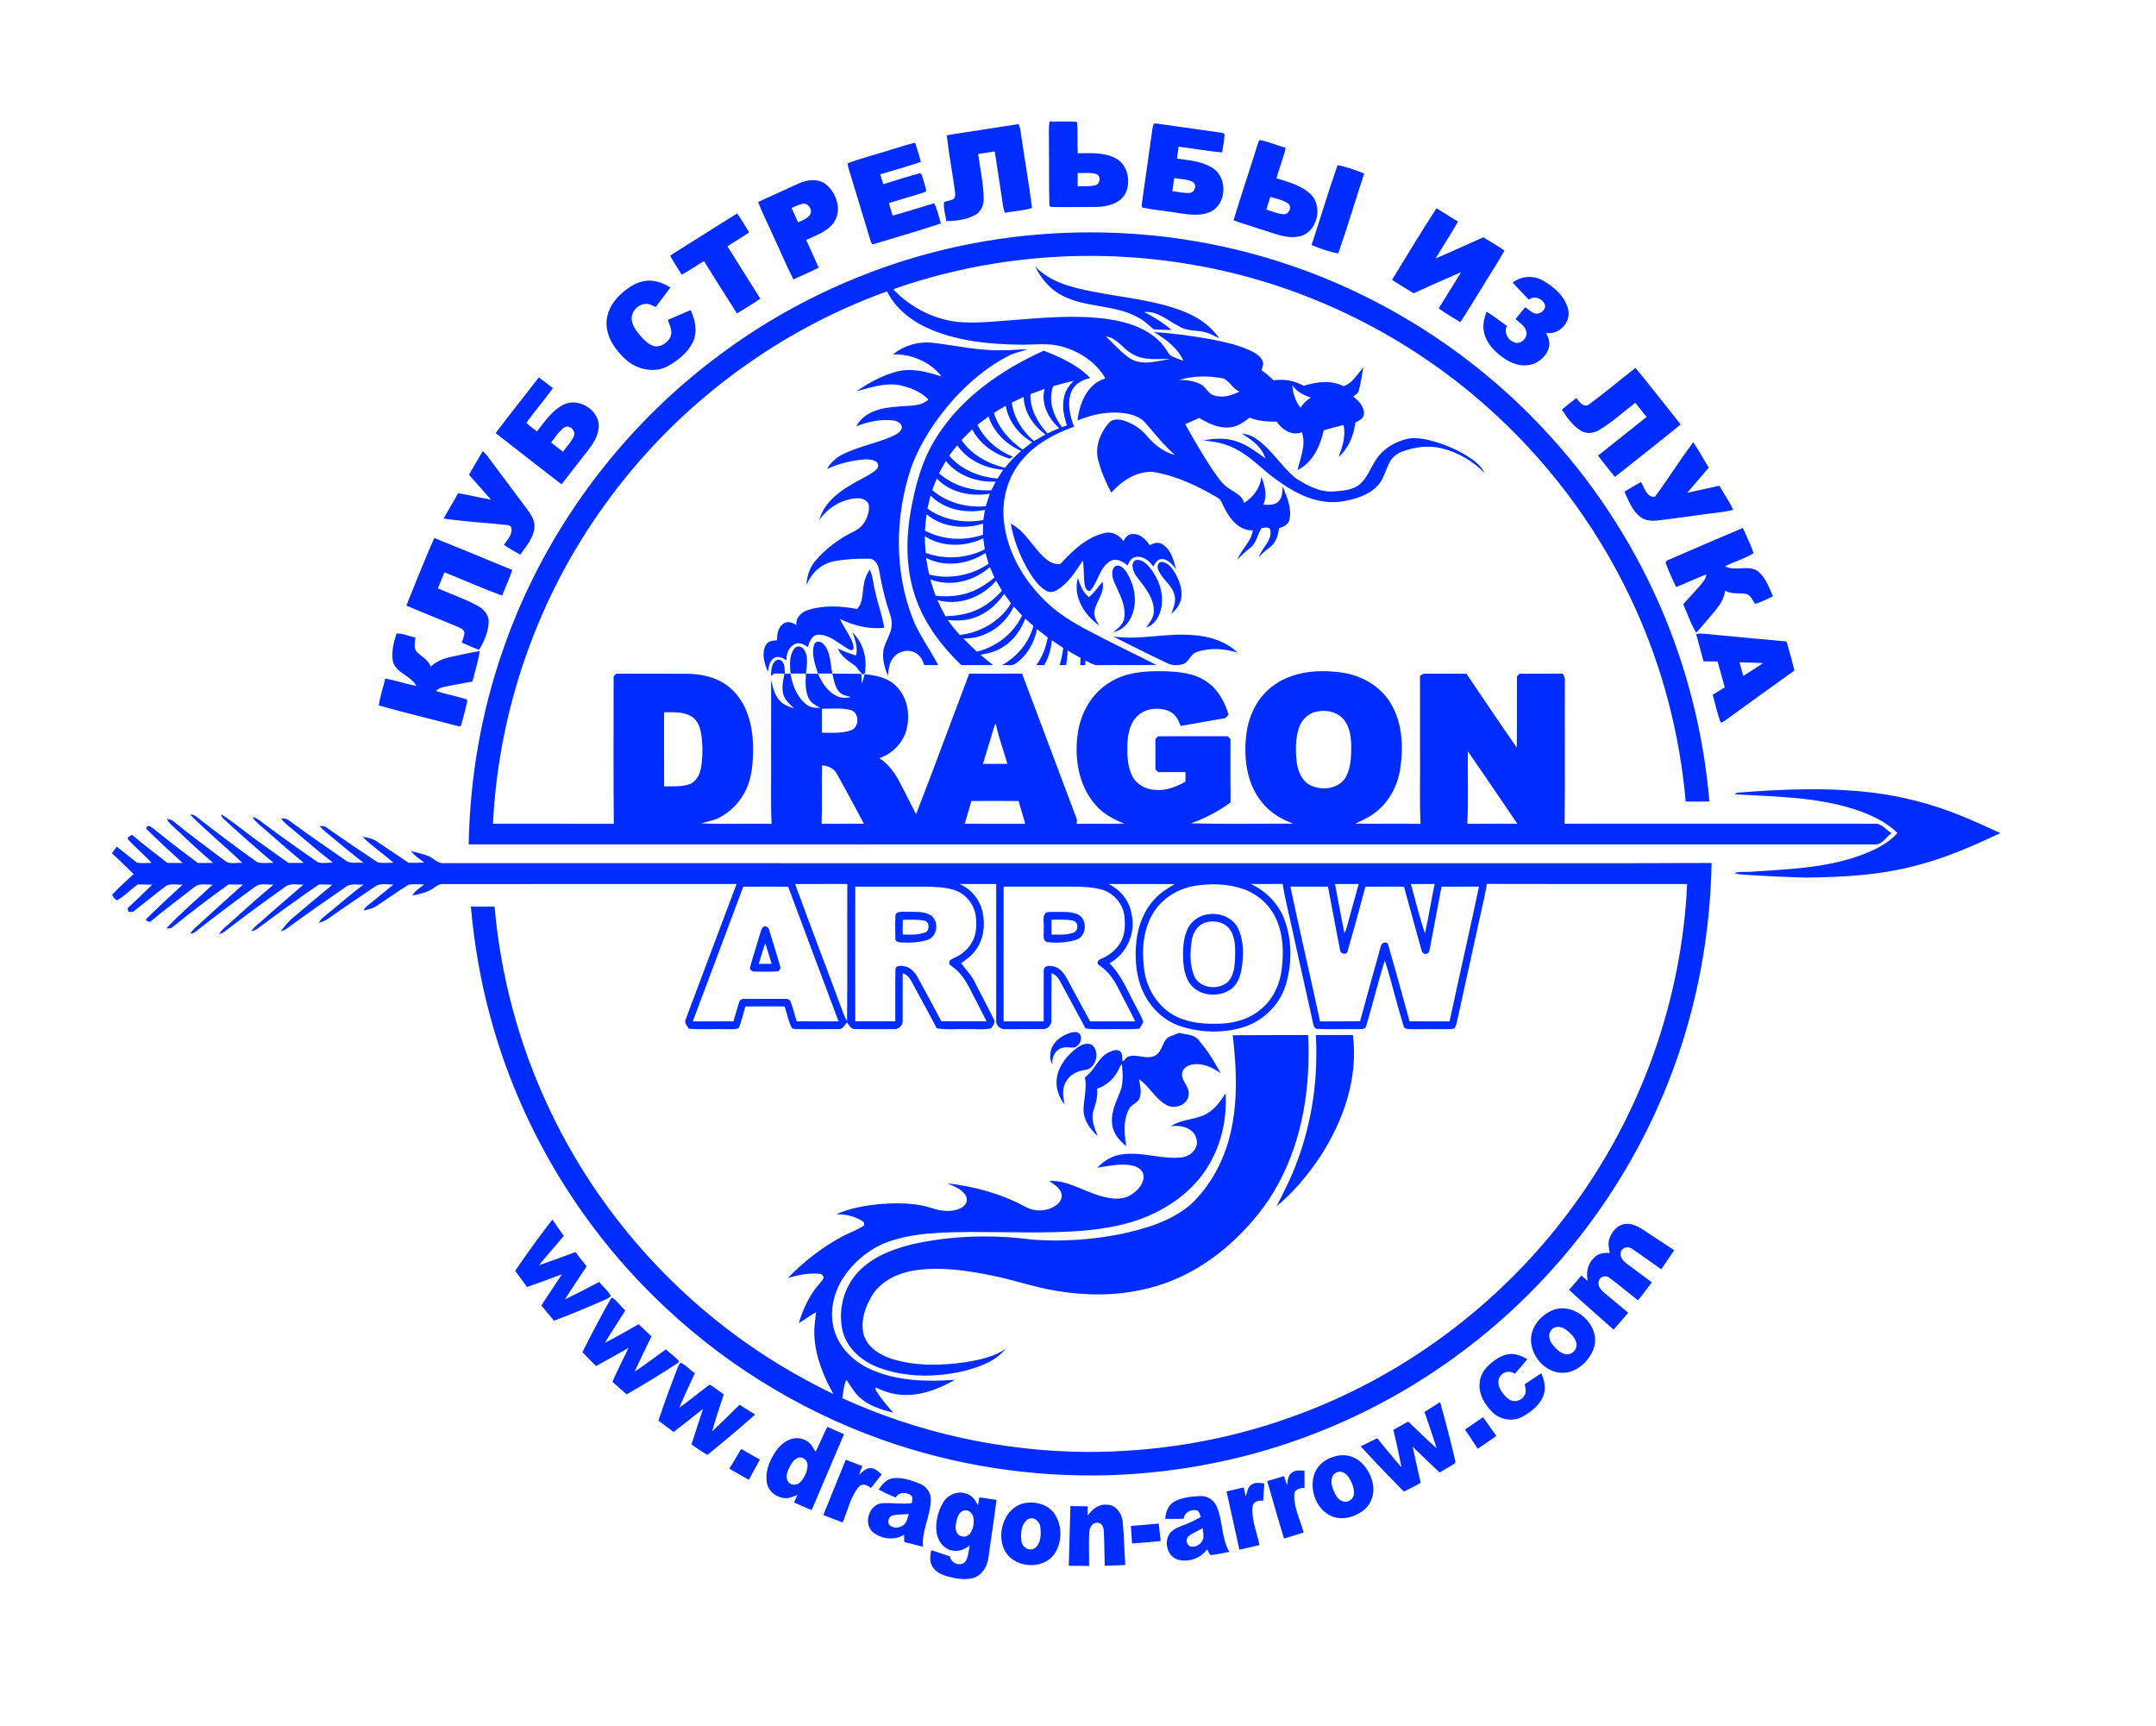 <?xml version="1.0" encoding="UTF-8" standalone="no"?>
<svg
   xmlns:dc="http://purl.org/dc/elements/1.1/"
   xmlns:cc="http://creativecommons.org/ns#"
   xmlns:rdf="http://www.w3.org/1999/02/22-rdf-syntax-ns#"
   xmlns:svg="http://www.w3.org/2000/svg"
   xmlns="http://www.w3.org/2000/svg"
   viewBox="0 0 1872 1498.667"
   height="1498.667"
   width="1872"
   xml:space="preserve"
   id="svg2"
   version="1.1"><defs
     id="defs6" /><g
     transform="matrix(1.333,0,0,-1.333,0,1498.667)"
     id="g10"><path
       id="path12"
       style="fill:#002cff;fill-opacity:1;fill-rule:nonzero;stroke:none"
       d="m 683.65,1045.15 c 5.78,-0.19 11.57,0.27 17.34,-0.16 l 0.57,-0.44 c 0.62,-6.67 0.01,-13.4 0.43,-20.09 8.17,0.03 16.89,0.73 24.41,-3.11 8.27,-4.07 10.52,-15.51 6.54,-23.3 -3.75,-6.57 -11.95,-8.42 -18.96,-8.54 -9.88,0.03 -19.78,-0.25 -29.65,-0.01 -0.19,0.22 -0.58,0.66 -0.78,0.88 -0.39,13.22 -0.11,26.45 -0.29,39.68 0.13,5.03 -0.46,10.11 0.39,15.09 m 18.32,-33.57 c -0.05,-2.85 -0.04,-5.7 -0.02,-8.56 3.85,0.14 7.82,-0.41 11.59,0.65 3.21,0.86 3.78,6.25 0.4,7.26 -3.86,1.21 -8,0.5 -11.97,0.65 m 49.52,31.99 c 1.33,0.69 2.93,-0.07 4.37,-0.1 12.69,-1.84 25.39,-3.63 38.1,-5.39 1.22,-0.33 2.93,-0.06 3.68,-1.36 -0.21,-3.93 -1.01,-7.8 -1.6,-11.69 -9.5,0.78 -18.87,2.61 -28.32,3.73 -0.36,-2.58 -0.72,-5.16 -1.08,-7.74 7.9,-1.18 16.37,-1.67 23.23,-6.21 10.09,-6.19 9.17,-24.14 -1.97,-28.68 -7.3,-3.09 -15.33,-1.2 -22.85,-0.19 -7,1.15 -14.11,1.69 -21.03,3.19 -0.79,1.53 -0.02,3.27 0.06,4.87 2.09,14.37 4.11,28.75 6.12,43.13 0.36,2.15 0.38,4.42 1.29,6.44 m 13.34,-35.27 c -0.4,-2.84 -0.81,-5.68 -1.19,-8.52 3.74,-0.43 7.48,-1.46 11.27,-1.1 3.47,0.13 5.11,5.61 1.83,7.22 -3.69,1.8 -7.95,1.67 -11.91,2.4 m -148.16,27.87 c 15.59,2.6 31.24,4.77 46.85,7.29 1.59,-3.96 1.63,-8.31 2.42,-12.46 2.04,-14.05 4.54,-28.06 6.28,-42.15 -5.68,-1.9 -11.83,-1.93 -17.67,-3.18 -1.28,3.34 -1.54,6.93 -2.09,10.43 -1.5,9.85 -3.03,19.7 -4.51,29.55 -3.61,-0.54 -7.22,-1.09 -10.82,-1.65 1.28,-9.66 3.49,-19.25 3.61,-29.03 0.18,-4.3 -1.9,-8.75 -5.78,-10.82 -5.7,-3.03 -12.29,-3.77 -18.65,-3.86 -0.33,4.14 -2.09,8.39 -1.33,12.48 1.88,0.62 3.88,0.88 5.71,1.66 1.65,0.84 1.54,2.97 1.42,4.53 -1.63,12.43 -4.03,24.75 -5.44,37.21 m 202.46,-6.09 c 0.59,0.97 0.42,2.96 1.93,3.03 5.55,-1.37 10.91,-3.47 16.39,-5.11 -1.54,-6.74 -4.14,-13.18 -6.04,-19.82 7.59,-2.43 15.79,-4.38 21.8,-9.94 8.96,-7.76 5.01,-25.38 -6.8,-27.88 -6.6,-1.51 -13.24,0.7 -19.46,2.77 -7.81,2.59 -15.73,4.9 -23.48,7.67 4.98,16.5 10.52,32.83 15.66,49.28 m 8.31,-33.99 c -0.85,-2.76 -1.73,-5.52 -2.6,-8.28 3.71,-1.11 7.34,-2.81 11.27,-3.05 3.52,-0.26 5.85,5.03 2.73,7.09 -3.39,2.31 -7.55,3.03 -11.4,4.24 m -243.41,31.82 c 4,1.2 7.96,2.55 12.05,3.42 1.35,-4.12 2.66,-8.26 3.71,-12.48 -8.73,-2.94 -17.59,-5.48 -26.42,-8.08 0.6,-2.17 1.25,-4.32 1.97,-6.46 7.91,2.43 15.79,5.06 23.8,7.13 l 0.87,-0.32 c 1.44,-3.6 2.5,-7.37 3.37,-11.14 -0.92,-0.99 -2.31,-1.2 -3.51,-1.65 -6.97,-2.06 -13.92,-4.19 -20.88,-6.3 0.82,-2.72 1.64,-5.45 2.43,-8.18 9.09,2.48 18.05,5.41 27.08,8.09 2.07,-4.16 3.02,-8.74 4.35,-13.17 -14.29,-4.83 -28.84,-8.91 -43.27,-13.3 -1.75,-0.95 -2.32,1.18 -2.68,2.43 -4.23,14.03 -8.48,28.06 -12.75,42.08 -0.77,2.63 -1.8,5.22 -2.08,7.96 10.46,3.84 21.33,6.56 31.96,9.97 m 287.23,-11.15 c 5.93,-1.11 11.69,-3.29 17.32,-5.46 -5.68,-17.34 -10.89,-34.86 -16.91,-52.07 -5.94,1 -11.75,3.24 -17.36,5.47 5.73,17.32 10.88,34.87 16.95,52.06 m -350.99,-11.94 c 5.58,2.57 12.77,3.34 17.85,-0.73 7.01,-5.75 10.55,-17.2 4.79,-24.98 -4.31,-5.85 -11.53,-8.1 -17.81,-11.11 2.69,-6.02 5.55,-11.96 8.14,-18.03 -5.37,-2.76 -10.93,-5.13 -16.43,-7.62 -4.69,9.01 -8.52,18.44 -12.86,27.61 -3.32,7.61 -7.2,14.99 -10.12,22.77 8.8,4.05 17.61,8.09 26.44,12.09 m -4.67,-15.99 c 1.39,-3.14 2.82,-6.27 4.27,-9.39 2.69,1.39 5.91,2.34 7.73,4.95 1.94,3.05 -0.96,7.71 -4.57,7.21 -2.64,-0.44 -5.01,-1.73 -7.43,-2.77 m 391.11,-46.82 c 9.56,15.6 18.98,31.31 28.96,46.65 4.65,-2.94 9.34,-5.81 14.02,-8.7 -4.64,-8.15 -9.78,-15.99 -14.66,-23.99 10.48,4.35 20.76,9.18 31.14,13.77 4.58,-2.9 9.38,-5.48 13.77,-8.67 -4.41,-8.09 -9.65,-15.71 -14.36,-23.63 -4.83,-7.63 -9.33,-15.48 -14.38,-22.97 -4.68,3.02 -9.62,5.64 -14.08,8.98 4.93,7.84 9.73,15.76 14.64,23.61 -10.37,-4.47 -20.66,-9.12 -30.96,-13.75 -4.74,2.84 -9.44,5.74 -14.09,8.7 m -470.2,15.83 c 14.57,9.12 29.05,18.37 43.65,27.44 2.78,-4 5.33,-8.15 7.81,-12.34 -4.64,-3.15 -9.45,-6.03 -14.17,-9.05 7.11,-11.38 14.33,-22.7 21.43,-34.1 -4.93,-3.42 -10.03,-6.6 -15.23,-9.6 -7.21,11.29 -14.34,22.64 -21.44,34.01 -4.91,-2.8 -9.48,-6.16 -14.5,-8.79 -2.53,4.14 -5.36,8.1 -7.55,12.43 m 130.43,-10.91 c 86.06,32.71 183.32,34.63 270.65,5.53 63.18,-20.93 120.99,-57.81 166.62,-106.26 32.11,-33.84 58.21,-73.33 76.92,-116.06 17.69,-40.46 28.57,-83.84 32.32,-127.83 -5.15,-0.09 -10.3,-0.08 -15.44,-0.02 -3.82,43.44 -14.88,86.27 -32.91,125.99 -21.34,47.26 -52.23,90.21 -90.31,125.41 -54.87,51.14 -124.86,85.89 -198.85,98.34 -64.48,11.04 -131.82,5.74 -193.58,-15.94 -0.06,-0.15 -0.17,-0.44 -0.23,-0.58 11.76,-12.08 27.89,-20.23 44.85,-21.12 11.05,-0.54 22.09,0.64 33.1,1.46 20.21,1.59 40.63,3.42 60.84,0.73 12.3,-1.73 25.08,-5.46 34.15,-14.41 2.86,-2.63 4.74,-6.05 6.97,-9.17 2.72,-1.65 5.84,-2.51 8.79,-3.69 -3.75,8.48 -11.51,14.03 -19.16,18.73 12.36,-0.84 24.67,-2.46 36.86,-4.66 8.67,-1.71 17.43,-3.55 25.52,-7.22 3.21,-1.57 6.7,-3.43 8.31,-6.81 1.01,-2.04 -0.05,-4.21 -0.69,-6.18 2.85,-1.92 5.43,-4.19 7.93,-6.55 6.71,0.91 13.66,-0.18 19.56,-3.6 8.39,2.65 17.87,3.91 26.01,-0.23 5.7,1.89 9.05,7.83 12.85,12.25 -0.92,-5.04 -1.55,-10.16 -2.95,-15.09 -0.42,-1.92 -2.17,-2.89 -3.69,-3.85 3.46,-2.74 7.14,-6.36 7.08,-11.12 -0.03,-3.21 -3.17,-4.68 -5.64,-5.87 -0.99,-8.38 -4.39,-16.79 -10.86,-22.42 2.41,6.64 4.85,13.69 3.15,20.82 -4.31,-1.05 -8.6,-2.22 -12.86,-3.46 -2.22,-10.27 -7.23,-21.01 -17.09,-25.91 1.86,8.03 5.74,16.41 2.84,24.68 -6.36,-2.64 -12.96,1.58 -16.38,6.86 -5.98,-0.03 -12.07,0.3 -17.65,2.63 -3.78,-3.01 -7.99,-5.95 -12.95,-6.36 -7.2,-0.77 -13.93,2.6 -19.94,6.15 -2.99,-1.43 -6.02,-2.76 -9.08,-4.03 5.68,-10.2 11.52,-20.34 18.03,-30.04 3,-4.26 5.87,-8.87 10.33,-11.77 3.75,-2.68 8.84,-4.51 9.99,-9.53 5.98,3.76 10.7,9.95 11.27,17.17 2.21,-5.79 3.99,-12.35 1.26,-18.31 3.27,-0.05 7.09,-0.5 9.72,1.92 2.83,2.52 2.63,6.6 2.89,10.05 2.72,-6.77 6,-14.07 4.47,-21.51 -0.65,-3.29 -3.79,-4.99 -6.79,-5.65 -0.65,-4.41 -1.84,-9.22 -5.51,-12.11 -2.75,-2.05 -5.34,-4.3 -7.73,-6.75 2.05,5.92 8.51,10.41 7.6,17.14 -0.22,2.83 -3.92,2.04 -5.82,1.64 -2.73,-4.02 -3.15,-9.58 -7.22,-12.75 -3.11,-2.32 -5.92,-4.99 -8.56,-7.83 2.58,6.83 9.17,11.65 10.11,19.15 -8.35,-0.29 -14.34,6.56 -17.85,13.35 -1.79,2.82 -2.32,6.79 -5.66,8.27 -12.85,7.54 -26.67,14.01 -41.47,16.45 -10.64,0.63 -20.41,-5.81 -27.2,-13.52 -3.5,6.55 -6.48,13.42 -8.37,20.61 -2.61,8.72 0.98,18.12 6.72,24.76 2.44,2.96 6.76,2.52 10.05,1.49 5.75,-1.95 11.15,-5.32 14.97,-10.1 4.75,-5.58 10.85,-10.4 18.07,-12.23 -6.98,6.18 -12.79,13.46 -18.86,20.48 -4.41,5.5 -11.87,6.79 -18.5,7.12 -8.97,0.38 -17.88,-1.68 -26.11,-5.16 1.29,11.16 6.36,23.97 18.16,27.43 -5.87,10.45 -16.69,17.49 -28.05,20.69 -9.13,2.7 -18.67,1.06 -28,1.3 -19.2,0.22 -38.76,2.21 -56.69,9.47 -12.18,4.92 -23.53,13.24 -29.49,25.22 C 504.25,908.09 439.24,858.8 393.77,795.3 350.19,735.08 324.69,662.06 321.11,587.82 c 26.23,-0.04 52.47,0.02 78.71,-0.03 -0.35,32.04 -0.12,64.09 -0.12,96.13 0.43,0.41 1.31,1.22 1.74,1.62 15.5,0.01 30.99,0.08 46.48,-0.03 10.25,-0.14 20.95,-2.85 28.59,-10.05 10.07,-9.19 13.65,-23.3 14,-36.5 0.11,-10.24 -0.35,-21.02 -5.25,-30.26 -3.72,-7.21 -9.63,-13.37 -16.94,-16.98 -3.68,-1.84 -7.77,-2.54 -11.7,-3.63 15.3,-0.66 30.65,-0.07 45.96,-0.31 -0.69,15.71 -0.11,31.47 -0.3,47.2 0.02,15.49 -0.03,30.99 0.02,46.48 1.14,-4.72 2.15,-9.82 5.63,-13.47 2.34,-2.78 5.9,-3.94 9.27,-4.98 -2.71,2.66 -5.88,5.24 -6.97,9.04 -1.22,4.46 -0.03,9.06 0.68,13.5 1.32,0 2.65,-0.01 3.99,-0.02 1.28,-7.54 4.26,-15.37 10.51,-20.15 2.5,-1.99 5.77,-2.21 8.83,-2.09 -2.67,1.62 -5.78,2.95 -7.29,5.87 -2.68,5.01 -2.2,10.92 -2.02,16.41 2.64,0 5.28,-0.01 7.93,-0.07 2.58,-6.07 6.53,-12.2 12.88,-14.79 2.74,-1.21 5.8,-0.9 8.68,-0.45 -2.66,0.96 -5.86,1.15 -7.8,3.45 -2.88,3.26 -3.47,7.78 -4.44,11.84 6.27,0.04 12.54,0.01 18.81,-0.12 0.12,-2.22 0.22,-4.45 0.41,-6.68 0.63,2.15 1.21,4.31 1.81,6.47 7.03,-0.74 14.55,-2.08 19.87,-7.16 8.02,-7.16 9.99,-19.1 7.34,-29.16 -2.32,-8.58 -9.29,-15.52 -17.64,-18.37 5.24,-3.25 9.05,-8.32 12.14,-13.57 3.94,-7.62 7.92,-15.23 11.78,-22.9 11.88,30.37 23.01,61.04 34.64,91.51 11.47,0 22.93,-0.04 34.4,0.02 11.82,-31.18 23.42,-62.45 35.22,-93.64 0.63,-1.32 0.66,-2.78 0.27,-4.18 10.36,0.16 20.72,-0.14 31.07,0.16 -7.13,2.75 -14.04,6.55 -18.99,12.5 -10.91,12.65 -13.68,30.52 -11.21,46.63 1.91,13.01 8.98,25.55 20.32,32.55 10.42,6.89 23.38,7.81 35.51,7.53 9.89,-0.26 20.51,-1.15 28.7,-7.29 7.05,-4.95 11.13,-12.89 13.66,-20.91 -0.92,-0.98 -1.63,-2.46 -3.16,-2.48 -9.38,-1.68 -18.76,-3.33 -28.14,-4.98 -1.32,4.07 -3.68,8.17 -7.85,9.81 -7.02,2.78 -16.04,1.63 -21.2,-4.23 -4.35,-4.87 -5.35,-11.7 -5.64,-18 -0.15,-6.9 0.15,-14.16 3.35,-20.43 2.91,-5.58 9.2,-8.69 15.36,-8.79 6.82,-0.52 13.31,2.12 19.15,5.39 0.01,2.07 0.02,4.14 0.04,6.2 -5.92,0.01 -11.85,0.01 -17.76,0.01 -0.46,0.41 -1.36,1.25 -1.82,1.66 -0.06,6.63 -0.02,13.26 -0.02,19.89 0.42,0.45 1.28,1.35 1.7,1.8 15.13,0.05 30.25,0.01 45.38,0.02 0.45,-0.45 1.34,-1.36 1.79,-1.81 0.04,-13.77 -0.09,-27.55 0.07,-41.32 -7.9,-5.74 -16.58,-10.39 -25.8,-13.6 22.18,-0.55 44.4,-0.24 66.59,-0.16 -7.84,2.88 -15.29,7.28 -20.42,14.01 -10.04,12.18 -11.94,28.96 -10.08,44.15 1.48,12.49 7.59,24.72 18.03,32.05 12.7,9.07 29.3,10.32 44.31,8.12 12.36,-1.81 24.32,-8.35 31.1,-19.07 8.18,-12.68 8.96,-28.65 6.85,-43.19 -1.6,-10.93 -6.95,-21.48 -15.71,-28.37 -4.02,-3.39 -8.88,-5.45 -13.59,-7.67 14.16,-0.36 28.32,0.02 42.48,-0.19 -0.76,15.39 -0.13,30.84 -0.33,46.26 -0.02,16.7 0.03,33.4 -0.03,50.1 1.2,0.84 2.48,1.69 4.05,1.45 8.73,-0.02 17.45,0.03 26.18,-0.05 10.9,-16.07 21.73,-32.19 32.82,-48.13 0.18,15.47 -0.01,30.95 0.09,46.42 0.42,0.43 1.25,1.29 1.66,1.71 9.36,0.11 18.72,-0.01 28.08,0.07 0.94,-1.38 1.74,-2.86 1.49,-4.6 -0.14,-31.07 0.17,-62.13 -0.16,-93.19 67.3,0.06 134.6,-0.03 201.89,0.03 4.58,0.37 7.45,-4.02 11.06,-6.15 -3.35,-2.35 -5.79,-6.9 -10.07,-7.35 -305.58,0.05 -611.17,-0.08 -916.75,0.06 0.79,43.12 8.15,86.17 22.42,126.89 26.44,76.45 76.64,144.4 141.73,192.39 29.81,22.19 62.77,40.08 97.51,53.26 m 153.42,-41.74 c 5.11,-4.87 9.74,-10.36 15.64,-14.31 7.91,-5.02 17.63,-1.68 26.16,-0.45 -8.2,0.32 -17.14,-1.24 -24.5,3.33 -6.22,3.16 -9.96,10.49 -17.3,11.43 m 47.62,-28.41 c 4.77,0.18 9.66,-0.59 13.99,-2.67 3.54,-1.7 4.82,-6.24 8.77,-7.35 5.58,-1.85 11.55,-0.08 16.59,2.52 -4.33,1.79 -6.25,6.6 -10.37,8.52 -9.53,1.85 -19.66,1.94 -28.98,-1.02 m 73.76,-3.37 c 0.5,-5.25 1.94,-10.56 5.42,-14.65 1.64,2.74 3.95,4.96 6.7,6.59 -4.7,1.53 -9.28,3.86 -12.12,8.06 M 535.34,662.8 c 0,-5.23 0.02,-10.46 -0.02,-15.7 6.54,0 13.36,-0.62 19.58,1.81 5.07,2.46 4.73,11.5 -0.94,13 -6.06,1.61 -12.43,0.65 -18.62,0.89 m 321.82,-2.03 c -5.33,-1.28 -9.62,-5.62 -11.19,-10.82 -2.2,-7.02 -2.17,-14.56 -1.35,-21.81 0.71,-6.04 3.33,-12.5 9.09,-15.33 7.57,-3.67 18.57,-2.25 23.02,5.54 3.3,6.3 3.44,13.67 3.43,20.63 -0.23,6.16 -1.16,12.97 -5.68,17.57 -4.4,4.54 -11.36,5.6 -17.32,4.22 m -424.59,-0.33 c 0.01,-16.09 -0.05,-32.18 0.03,-48.28 5.5,0.13 11.19,-0.39 16.5,1.38 4.62,1.74 6.9,6.75 7.62,11.33 1.04,7.02 1.09,14.22 0.04,21.24 -0.71,4.33 -2.24,9.07 -6.2,11.48 -5.36,3.34 -11.95,2.83 -17.99,2.85 m 214.97,-9.6 c -2.42,-8.01 -4.87,-16.01 -7.28,-24.03 5.31,0 10.61,0 15.93,0.01 -2.42,8.51 -5.56,16.83 -7.45,25.48 -0.4,1.28 -1.19,-1.27 -1.2,-1.46 m 308.61,-15.86 c -0.3,-15.73 0.47,-31.51 -0.4,-47.22 10.86,0.11 21.72,0.01 32.59,0.06 -10.69,15.75 -21.37,31.51 -32.19,47.16 M 535.18,587.79 c 9.19,0.04 18.39,0.01 27.58,0.02 -5.83,10.79 -11.54,21.66 -17.56,32.34 -1.8,3.77 -5.8,5.39 -9.74,5.71 -0.36,-12.68 0.16,-25.38 -0.28,-38.07 m 97.54,14.84 c -1.38,-4.96 -2.91,-9.87 -4.32,-14.82 13.13,-0.01 26.26,0.03 39.4,-0.03 -1.3,4.99 -2.98,9.87 -4.34,14.84 -10.25,0.12 -20.5,0.1 -30.74,0.01 m 41.61,348.1 c 9.56,-10.14 23.62,-13.57 36.79,-16.22 20.37,-4.09 41.53,-5.56 60.94,-13.5 8.71,-3.59 16.85,-9.15 22.1,-17.12 -2.69,1.37 -5.32,2.92 -8.22,3.78 -5.93,1.89 -12.65,0.63 -18.05,4.18 -7.22,3.57 -13.95,10.17 -22.56,9.19 6.28,-3.27 12.39,-6.92 17.69,-11.67 -3.84,0.2 -7.7,0.05 -11.52,0.48 -3.19,2.41 -5.92,5.46 -9.51,7.33 -15.41,8.98 -34.51,6.42 -50.19,14.66 -7.82,4.02 -13.74,11.02 -17.47,18.89 m 310.94,-10.48 c 5.76,4.43 13.92,4.85 20.14,1.12 7.14,-4.18 14.15,-10.34 16.06,-18.73 1.96,-8.21 -6.05,-16.8 -14.41,-15.1 1.47,-2.95 2.8,-6.3 1.83,-9.64 -1.84,-6.42 -8.12,-11.27 -14.79,-11.52 -6.87,-0.47 -13.2,3.16 -18.24,7.48 -4.81,4.09 -8.96,9.59 -9.54,16.05 -0.48,3.93 0.71,7.76 1.96,11.43 4.59,-2.87 8.86,-6.2 13.28,-9.31 -1.94,-4.02 0.1,-8.61 4.07,-10.39 4.39,-2.65 10.07,2.66 8.43,7.28 -1.08,3.41 -4.35,5.32 -6.9,7.55 2.06,2.62 4.21,5.18 6.32,7.78 1.87,-1.34 3.58,-2.97 5.72,-3.92 3.15,-1.3 7.17,1.35 7.3,4.71 -1.01,4.52 -6.86,7.18 -10.69,4.09 -3.53,3.7 -7.06,7.39 -10.54,11.12 m -581.41,-8.02 c 4.76,4.49 10.51,8.53 17.2,9.22 5.55,0.57 10.96,-1.54 15.62,-4.38 -3.11,-4.32 -6.4,-8.5 -9.61,-12.73 -1.93,0.87 -3.84,2.08 -6.02,2.05 -5.33,0.07 -10.16,-5.04 -9.56,-10.39 0.45,-4.19 3.23,-7.6 5.87,-10.7 2.43,-2.62 5.08,-5.45 8.66,-6.41 4.25,-0.97 8.42,1.96 10.45,5.53 1.99,3.78 -0.11,7.93 -1.5,11.53 4.95,2.14 9.88,4.29 14.85,6.38 3.14,-6.37 4.63,-14.09 1.53,-20.77 -3.29,-6.98 -9.69,-11.99 -16.29,-15.69 -8.92,-4.93 -20.44,-2.23 -27.68,4.47 -6.4,5.87 -11.98,13.68 -12.3,22.64 -0.33,7.39 3.52,14.31 8.78,19.25 m 177.79,-38.78 c 7.54,6.25 17.79,8.85 27.44,7.42 14.6,-1.87 29.13,-5.11 43.94,-4.72 5.43,-0.06 10.83,0.68 16.27,0.55 -4.01,-1.34 -8.27,-1.99 -12.04,-3.97 -13.65,-6.94 -25.57,-16.93 -35.86,-28.19 -11.8,-13.21 -21.84,-28.26 -27.95,-44.95 -10.53,-31.81 -11.15,-67.54 1.36,-98.91 4.25,-10.46 11.15,-19.54 16.27,-29.55 -3.03,-0.01 -6.05,-0.01 -9.07,0.01 -0.96,2.93 -2.34,5.97 -5.11,7.6 -4.75,3.16 -11.52,1.67 -14.98,-2.72 -2.95,-3.28 -3.05,-7.88 -3.58,-12.01 -2.03,5.35 -3.85,11.11 -2.88,16.89 1.08,5.57 4.94,10.27 5.39,16 0.3,3.83 -1.15,7.46 -2.29,11.02 -2.78,8.3 -4.46,16.92 -6.05,25.51 -0.63,3.22 -2.74,7.14 -6.52,7 -7.34,0.09 -14.74,-0.22 -21.98,-1.52 -8.58,-1.36 -15.76,-7.66 -18.6,-15.82 0.04,5.74 1.88,11.5 5.64,15.88 6.83,8.05 15.49,14.45 24.93,19.11 6.52,2.79 10.4,10.06 9.98,16.97 -0.55,3.69 -4.75,4.89 -7.95,4.71 -9.73,-0.5 -18.76,-6.18 -24.29,-14.08 2.59,9.95 10.9,17.07 19.4,22.14 5.15,3.34 10.89,5.67 15.93,9.18 1.7,1.24 3.99,3.35 2.58,5.62 -1.68,2.37 -4.98,2.47 -7.6,2.5 -8.75,-0.47 -17.39,-2.69 -25.4,-6.24 2.36,4.03 5.88,7.3 10.05,9.4 10.06,5.04 21.25,7.12 31.61,11.43 2.59,1.26 5.8,2.4 6.98,5.29 0.86,3.24 -2.64,5.12 -5.31,5.43 -8.22,1.08 -16.53,-0.78 -24.17,-3.74 5.17,9.84 17.06,12.2 27.18,12.8 6.63,0.87 14.48,-0.37 19.77,4.61 -4.97,5.17 -11.97,7.84 -18.84,9.35 -9.58,1.75 -18.93,-1.63 -28.07,-3.99 8.14,5.51 16.97,10.44 26.56,12.89 9.75,2.48 19.66,-0.34 28.95,-3.27 -7.33,9.55 -19.77,14.78 -31.69,14.37 m 28.86,-53.11 c 16.3,25.51 42.19,43.22 69.36,55.58 10.9,-4.35 22,-9.21 30.27,-17.83 -4.83,-1.15 -9.87,-3.5 -11.99,-8.3 -3.37,-7.49 -1.29,-16.05 1.44,-23.41 -13.44,-4.78 -26.59,-12 -35.36,-23.55 -8.52,-10.91 -11.93,-25.29 -10.21,-38.93 2.31,-19.34 12.6,-37.07 26.37,-50.57 8.19,-8.19 18.14,-14.31 28.33,-19.68 14.65,-7.76 29.64,-14.84 44.42,-22.35 -12.36,-0.39 -24.73,-0.03 -37.1,-0.19 -3.34,-0.4 -6.15,1.61 -8.99,3 -0.04,-0.75 -0.11,-2.25 -0.14,-3 -0.83,0 -2.49,0 -3.32,0 0.08,1.57 0.17,3.13 0.27,4.68 -2.84,1.56 -5.66,3.15 -8.43,4.83 -0.1,-3.14 -0.45,-6.27 -0.93,-9.38 -1.45,-0.05 -2.89,-0.1 -4.32,-0.17 1.12,3.68 1.91,7.43 2.37,11.24 -2.48,1.64 -4.96,3.28 -7.4,4.97 -0.52,-5.67 -2.06,-11.27 -4.99,-16.18 -1.71,0.03 -3.42,0.04 -5.11,0.04 3.87,5.33 6.26,11.57 7.42,18.03 -2.35,1.78 -4.69,3.59 -7.01,5.41 -1.66,-8.79 -6.37,-17.15 -13.77,-22.33 -2.55,-1.98 -6.03,-0.83 -8.99,-1.13 9.83,5.44 17.5,14.61 20.45,25.52 -1.8,1.55 -3.56,3.14 -5.3,4.74 -2.81,-7.24 -7.46,-13.93 -14.08,-18.17 -4.49,-3.04 -9.8,-4.52 -15.11,-5.33 2.67,-2.3 5.4,-4.54 8.16,-6.74 -6.9,0 -13.79,0.01 -20.68,-0.01 -12.51,12.07 -23.42,26.27 -29.35,42.77 -6.57,17.86 -6.89,37.43 -3.83,56.05 3.01,17.58 7.65,35.32 17.55,50.39 M 686,872.82 c -3.37,-9.23 0.04,-19.19 5.74,-26.68 0.81,0.28 2.42,0.84 3.23,1.12 -2.15,6.28 -3.48,13.19 -1.56,19.71 0.95,3.65 3.41,6.61 5.91,9.33 -4.47,-1.03 -8.9,-2.24 -13.32,-3.48 m -14.8,-5.19 c -0.33,-9.73 4.67,-18.62 11.09,-25.58 2.52,1.17 5.06,2.32 7.63,3.42 -7.06,6.28 -12.09,15.97 -9.49,25.56 -3.09,-1.11 -6.17,-2.23 -9.23,-3.4 m -12.16,-5.52 c 1.24,-9.85 6.99,-18.54 14.33,-24.99 2.69,1.15 5.07,2.87 7.65,4.24 -7.92,5.63 -13.97,14.48 -14.25,24.42 -2.58,-1.2 -5.17,-2.42 -7.73,-3.67 m -11.64,-6.74 c 3.03,-10 10.29,-18.02 18.72,-23.9 2.07,1.59 4.14,3.19 6.17,4.85 -8.7,5.05 -15.51,13.66 -17.16,23.73 -2.61,-1.5 -5.2,-3.04 -7.73,-4.68 m -10.69,-7.73 c 4.64,-9.57 13.29,-16.86 23.08,-20.79 -0.74,-0.43 -1.47,-0.86 -2.2,-1.28 -10.09,3.1 -19.41,9.57 -24.31,19.12 -2.34,-2.31 -4.68,-4.62 -6.99,-6.96 6.47,-9.65 17.27,-15.44 28.35,-18.08 3.09,4.03 6.63,7.68 10.48,10.98 -9.71,4.22 -17.89,12.26 -21.24,22.42 -2.41,-1.77 -4.8,-3.58 -7.17,-5.41 m -18.46,-20.1 c 7.85,-9.15 19.69,-14 31.55,-14.88 1.2,1.93 2.45,3.82 3.75,5.69 -11.61,0.82 -23.29,6.17 -30.01,15.93 -1.85,-2.17 -3.59,-4.44 -5.29,-6.74 m -2.14,-3.43 c -1.55,-2.66 -3.03,-5.35 -4.44,-8.08 9.27,-8.19 21.85,-11.73 34.08,-11 0.91,1.89 1.86,3.76 2.84,5.61 -12.09,-0.55 -24.81,3.77 -32.48,13.47 m -8.87,-19.03 c 9.57,-8.16 22.43,-11.62 34.87,-10.47 0.81,2.75 1.69,5.48 2.69,8.17 -12.19,-2.11 -25.83,0.66 -34.6,9.83 -1.07,-2.48 -2.05,-4.99 -2.96,-7.53 m -1.11,-3.49 c -0.69,-2.83 -1.36,-5.66 -2.02,-8.49 10.4,-7.56 23.85,-9.78 36.37,-7.49 0.36,2.22 0.72,4.43 1.12,6.64 -12.41,-2.59 -26.38,0.07 -35.47,9.34 m -3.64,-22.88 c 11.57,-6.12 25.42,-6.84 37.77,-2.68 -0.01,2.42 0.01,4.84 0.07,7.26 -12.29,-3.88 -26.7,-2.48 -36.75,6.09 -0.52,-3.54 -0.87,-7.1 -1.09,-10.67 m -0.09,-3.6 c 0.06,-3.63 0.2,-7.25 0.58,-10.86 12.48,-4.62 26.6,-3.72 38.46,2.27 -0.37,2.4 -0.71,4.79 -1,7.19 -11.93,-5.73 -26.74,-5.93 -38.04,1.4 m 0.84,-14.15 c 0.58,-3.62 1.21,-7.24 1.98,-10.83 13.22,-3.39 27.51,-0.63 38.73,7.05 -0.7,2.34 -1.37,4.69 -2.01,7.04 -11.28,-7.47 -26.43,-9.6 -38.7,-3.26 m 2.73,-13.95 c 1.05,-3.6 2.19,-7.19 3.48,-10.72 8.15,-0.85 16.61,-0.21 24.22,3.01 5.18,2.09 9.75,5.35 14.05,8.86 -1,2.27 -1.99,4.55 -2.92,6.85 -10.37,-9.24 -25.65,-13.19 -38.83,-8 m 4.58,-13.5 c 1.62,-3.6 3.37,-7.15 5.37,-10.56 6.35,0.29 12.78,1.05 18.72,3.48 7.04,2.73 13.06,7.57 18.02,13.2 -1.31,2.13 -2.58,4.28 -3.81,6.45 -9.19,-10.84 -24.39,-16.57 -38.3,-12.57 m 27.2,-10.24 c -6.35,-3.04 -13.57,-3.61 -20.47,-2.69 2.42,-3.43 5.09,-6.68 7.92,-9.79 13.41,1.5 26.15,8.84 33.29,20.43 -1.18,2.28 -2.92,4.2 -4.44,6.24 -4.15,-5.98 -9.61,-11.18 -16.3,-14.19 m 22.62,6.03 c -5.85,-12.45 -18.91,-21.27 -32.85,-20.79 2.82,-2.99 5.83,-5.8 8.82,-8.63 12.64,3.15 23.76,11.73 29.4,23.56 -1.78,1.97 -3.58,3.91 -5.37,5.86 m 374.67,131.6 c 10.34,7.59 20.14,15.94 30.28,23.8 10.01,-12.12 19.62,-24.57 29.44,-36.85 -14.15,-11.55 -28.53,-22.81 -42.85,-34.15 -3.73,4.57 -7.47,9.14 -10.97,13.88 10.5,8.44 21.09,16.76 31.61,25.17 -2.46,3.07 -4.89,6.15 -7.34,9.22 -7.81,-5.96 -15.1,-12.69 -23.57,-17.72 -3.49,-2.18 -8.14,-2.73 -11.74,-0.54 -5.43,3.25 -9.19,8.56 -12.52,13.81 3.04,2.62 6.19,5.11 9.43,7.48 1.99,-2.35 4.7,-6.56 8.23,-4.1 M 322.83,842.23 c 9.26,12.21 18.77,24.21 28.19,36.3 3.06,-2.32 6.07,-4.71 9.14,-7.03 -5.56,-7.69 -11.77,-14.9 -17.32,-22.6 2.09,-2.12 4.58,-3.8 6.93,-5.61 5.11,6.43 9.81,13.82 17.45,17.51 10.09,5.1 24.52,-4.46 22.63,-15.94 -0.69,-4.99 -3.41,-9.4 -6.43,-13.32 -5.88,-7.55 -11.77,-15.1 -17.64,-22.65 -14.4,11 -28.6,22.27 -42.95,33.34 m 44.48,3.5 c -3.5,-2.51 -5.64,-6.38 -8.34,-9.65 2.57,-2 5.14,-4 7.73,-5.98 2.33,3.28 5.36,6.16 6.99,9.89 1.89,3.64 -2.95,8.32 -6.38,5.74 M 808.73,842 c 3.21,-0.39 6.39,-1.32 9.08,-3.18 10.32,-6.89 16.6,-18.09 26.08,-25.9 7.46,-4.84 15.91,-9.44 25.12,-8.68 5.82,0.53 12.28,0.79 16.92,4.85 4.98,4.41 6.96,11.05 10.75,16.36 4.63,6.96 12.37,11.29 20.39,13.12 5.98,1.09 12.06,-0.34 17.79,-2 7.18,-2.2 14.16,-5.16 20.57,-9.08 4.63,-2.89 9.19,-6.37 11.69,-11.35 -7.72,7.98 -17.74,13.75 -28.55,16.3 -8.27,1.96 -16.97,0.76 -24.87,-2.1 -3.45,-1.2 -6.55,-3.52 -8.33,-6.75 -2.89,-5.16 -3.91,-11.4 -8.16,-15.76 -6.05,-6.32 -14.94,-8.79 -23.33,-10.12 -9.84,-1.55 -19.82,1.01 -28.55,5.52 -9.44,4.79 -17.87,11.32 -25.78,18.28 -6.43,5.61 -13.51,10.76 -21.72,13.37 -4.5,1.55 -9.28,1.93 -13.95,2.64 6.99,1.27 14.36,1.75 21.2,-0.59 7.17,-2.19 13.09,-6.91 19.13,-11.16 -2.28,7.67 -9.11,12.2 -15.48,16.23 m 269.3,-41.17 c 8.61,11.6 16.2,23.96 24.94,35.46 3.6,-5.35 6.63,-11.07 10.06,-16.55 -4.61,-5.52 -9.4,-10.89 -14.03,-16.39 6.99,1.51 13.98,3.04 20.97,4.59 2.91,-5.27 6.56,-10.17 8.94,-15.7 -7.42,-1.89 -15.19,-2.17 -22.74,-3.44 -9.03,-1.12 -18.02,-2.58 -27.08,-3.5 -3.9,-0.46 -8.07,0.13 -11.15,2.73 -4.97,4.11 -7.2,10.39 -9.86,16.05 3.59,2.12 7.13,4.35 10.84,6.26 2.19,-3.62 3.69,-10.33 9.11,-9.51 m -763.57,29.73 c 2.34,-2.06 4.06,-4.67 5.9,-7.16 7.56,-10.14 15.18,-20.24 22.73,-30.4 2.53,-3.54 5.41,-7.43 5.03,-12.04 -0.49,-6.99 -5.4,-12.45 -9.28,-17.89 -3.55,2.09 -7.21,4 -10.56,6.41 2.03,3.25 5.44,6.41 4.91,10.57 -0.23,2.67 -3.2,2.27 -5.08,2.54 -13.05,1.36 -26.18,2.1 -39.16,3.99 3.04,5.54 6.4,10.91 9.42,16.47 7.2,-1.13 14.28,-2.9 21.46,-4.21 -4.73,5.47 -9.57,10.84 -14.36,16.27 2.99,5.15 5.97,10.31 8.99,15.45 m 343.93,-47.31 c 10.14,-5.22 14.74,-16.52 23.44,-23.42 2.51,-1.92 5.77,-3.48 9,-2.68 7.76,8.47 16.69,17.03 28.16,19.9 4.92,1.42 10.01,-0.96 12.68,-5.17 1.23,2.03 2.71,4.33 5.34,4.54 5.17,0.73 9.3,-3.29 11.9,-7.27 2.4,1.44 5.46,2.38 8.05,0.79 5.67,-3.34 7.42,-10.24 9.08,-16.16 -2.46,2.77 -5.05,6.21 -9.06,6.44 -3,0.16 -4.64,-2.64 -5.79,-4.94 -2.44,3.92 -6.93,7.3 -11.76,6.2 -2.71,-0.55 -3.95,-3.19 -5.01,-5.43 -3.08,2.44 -7.31,5.12 -11.23,2.84 -7.17,-4.34 -7.86,-13.76 -13.26,-19.55 -2.53,0.03 -3.21,2.79 -3.53,4.78 -0.67,5.04 -0.2,10.16 -1.09,15.18 -4.63,-7.04 -9.18,-14.62 -16.55,-19.13 -2.12,-1.37 -4.92,-2.07 -7.2,-0.67 -4.89,2.68 -8.1,7.48 -11.04,12.05 -5.85,9.74 -10.19,20.48 -12.13,31.7 m 427.39,-24.04 c 16.41,7.18 32.9,14.22 49.4,21.21 2.59,-5.34 5.03,-10.78 7.05,-16.37 -5.75,-3.66 -12.57,-5.46 -18.66,-8.58 6.61,-3.62 15.16,1.3 21.55,-3.27 4.94,-4.16 7.21,-10.49 9.72,-16.25 -3.79,-1.85 -7.6,-3.76 -11.65,-4.96 -1.84,2.37 -2.87,6.04 -6.26,6.59 -4.44,0.59 -9.19,-0.35 -13.24,2.05 -0.83,-7.17 -6.04,-12.51 -10.47,-17.76 -2.77,-3.21 -5.44,-6.52 -8.35,-9.61 -3.69,5.72 -5.64,12.37 -8.47,18.52 3.36,3.61 6.6,7.32 9.92,10.98 2.18,2.49 4.75,4.98 5.14,8.47 -6.64,-2.56 -13.07,-5.62 -19.68,-8.27 -2.57,5.21 -4.94,10.54 -6.94,15.99 0.24,0.31 0.7,0.94 0.94,1.26 m -802.93,14.72 c 16.97,-6.89 33.91,-13.83 50.83,-20.84 -1.93,-5.67 -4.43,-11.13 -6.66,-16.69 -12.65,4.67 -25,10.13 -37.51,15.17 -1.48,-3.49 -2.91,-6.99 -4.33,-10.49 8.39,-3.6 17.06,-6.6 25.14,-10.89 4.32,-2.07 8.22,-6.07 7.98,-11.19 -0.34,-6.43 -2.92,-12.57 -6.32,-17.96 -3.75,1.59 -7.54,3.06 -11.23,4.78 0.66,2.05 1.61,4.05 1.78,6.21 -0.06,2.07 -2.21,2.99 -3.78,3.79 -11.32,4.78 -22.79,9.21 -34.07,14.1 5.94,14.72 11.77,29.5 18.17,44.01 m 454.86,-18.86 c -0.44,2.09 0.88,4.71 3.25,4.62 3.25,-0.13 5.81,-2.55 7.83,-4.87 5.79,-7.09 9.32,-16.5 7.76,-25.7 -0.94,-5.73 -4.18,-11.62 -9.98,-13.55 2.2,3.19 4.91,6.41 4.98,10.51 0.23,6.28 -3.18,11.94 -6.71,16.86 -2.7,3.81 -6.51,7.27 -7.13,12.13 m 16.69,-1.79 c -0.94,2 -0.16,5.37 2.6,5.05 3.85,-0.51 6.39,-3.93 8.3,-7.01 2.75,-4.89 4.94,-10.51 4.18,-16.22 -0.6,-4.26 -3.32,-7.85 -6.55,-10.54 1.42,3.93 3.31,8.12 2.06,12.36 -1.68,6.55 -8.19,10.22 -10.59,16.36 m -28.13,2.17 c 3.05,1.74 5.92,-1.44 7.49,-3.77 4.93,-7.94 7.18,-18.14 3.94,-27.14 -1.97,-5.55 -6.3,-10.84 -12.4,-11.81 3.06,2.43 6.54,5.1 7.02,9.3 1.15,8.4 -3.48,16.01 -6.71,23.41 -1.17,3.11 -2.11,7.47 0.66,10.01 m -159.82,-2.07 c 2.31,-4.43 2.28,-9.57 3.6,-14.31 1.58,-7.97 4.74,-15.56 5.85,-23.63 -9.93,-1.11 -19.93,1.44 -28.83,5.75 2.13,-4.46 4.98,-8.53 7.2,-12.96 1.01,-2.14 2.09,-4.54 1.44,-6.97 -1.8,-1.2 -3.46,0.67 -5.01,1.44 -5.49,3.41 -10.9,8.38 -17.75,8.25 -4.15,-0.23 -5.74,-4.65 -6.76,-8 -2.39,1.49 -5.25,3.24 -8.13,2.02 -4.14,-1.67 -6.11,-6.47 -5.71,-10.72 -2.39,1.38 -5.41,3.2 -8.12,1.5 -3.12,-1.83 -3.44,-5.76 -4.11,-8.95 -2.17,5.35 -4.3,11.89 -1.3,17.33 1.42,2.65 4.54,3.09 7.25,3.13 0.03,4.05 0.7,8.89 4.61,11.06 2.62,1.72 5.71,0.42 8.04,-1.14 -0.57,5.03 3.59,8.77 8.06,10 10.18,3.11 21.13,2.44 31.47,0.5 4.27,4.41 3.25,11.02 4.54,16.55 0.48,3.3 1.91,6.35 3.66,9.15 m 149.57,-36.51 c -9.69,6.81 -17.39,18.91 -13.93,31.09 1.48,-4.65 3.16,-9.51 7.22,-12.58 3.4,2.93 6.02,6.59 8.83,10.06 1.62,-6.82 -3.68,-12.21 -5.14,-18.45 -1.02,-3.72 1.17,-7.1 3.02,-10.12 m -457.77,-5.21 c 4.12,0.27 8.18,-1.85 12.27,-2.55 -0.09,-3.15 -1.47,-6.97 1.11,-9.52 3.09,-3.04 7.37,-5.1 8.94,-9.45 3.52,3.4 8.14,5.25 12.85,6.26 6.33,1.33 12.63,2.88 19.03,3.85 -0.93,-6.74 -3.18,-13.2 -4.72,-19.81 -6.24,-1.19 -12.51,-2.2 -18.72,-3.54 -1.95,-0.32 -3.64,-1.36 -5.1,-2.65 6.55,-2.09 13.37,-3.25 19.89,-5.4 l 0.64,-0.81 c -1.14,-5.28 -2.52,-10.52 -4.01,-15.72 -0.4,-1.82 -2.4,-0.65 -3.59,-0.55 -16.68,4.48 -33.53,8.35 -50.11,13.12 0.81,5.94 2.83,11.64 4.2,17.46 6.85,-1.17 13.43,-3.49 20.25,-4.8 -3.45,6.64 -12.64,8.15 -15.17,15.47 -1.32,6.21 0.34,12.72 2.24,18.64 m 297.17,0.59 c 5.86,-5.73 8.79,-14.01 8.34,-22.14 -0.51,-1.6 0.6,-4.75 -1.72,-5.04 -2.4,1.58 -3.38,4.61 -5.84,6.17 -4.1,2.91 -8.51,5.85 -10.49,10.69 3.86,-1.73 7.76,-3.38 11.85,-4.53 1.37,5.09 -0.6,10.07 -2.14,14.85 m 549.38,-0.9 c 3.36,0.74 6.78,-0.04 10.17,-0.29 16.24,-1.51 32.48,-3.1 48.73,-4.53 1.79,-6.28 3.55,-12.58 5.13,-18.91 -15.06,-10.74 -30,-21.63 -45,-32.46 -0.98,-0.32 -2.62,-2.39 -3.33,-0.82 -2.02,5.69 -3.28,11.64 -4.9,17.46 2.64,1.57 5.25,3.19 7.84,4.85 -1.61,5.6 -3.02,11.25 -4.68,16.83 -3.05,0.01 -6.09,0.07 -9.13,0.11 -1.65,5.91 -3.27,11.83 -4.83,17.76 m 28.22,-18.39 c 0.79,-2.95 1.6,-5.92 2.46,-8.87 4.28,2.8 8.67,5.43 12.91,8.29 -5.12,0.38 -10.25,0.4 -15.37,0.58 m -408.05,16.85 c 16.98,-2.63 33.98,2.25 51.02,0.92 10.89,-0.54 22.07,-3.77 30.11,-11.45 -8.6,2.64 -18.19,3.33 -26.78,0.32 -4.04,-1.34 -4.78,-6.6 -8.82,-7.83 -3.07,-0.86 -6.5,-1.04 -9.45,0.28 -12.14,5.68 -24.13,11.68 -36.08,17.76 m -194.64,-5.28 c 1.05,2.89 4.71,2.05 6.23,0.06 4.66,-5.15 4.15,-12.58 5.61,-18.96 -3.14,0 -6.28,0 -9.41,-0.02 -1.78,6.05 -4.52,12.63 -2.43,18.92 m -12.61,-2.29 c 1.86,2.06 5.03,0.78 6.18,-1.36 2.9,-4.59 1.45,-10.19 1.08,-15.24 -3.38,-0.02 -6.75,-0.01 -10.12,-0.03 -0.25,5.55 -1.13,12.13 2.86,16.63 m -13.14,-8.8 c 1.03,1.28 3.08,1.68 4.37,0.54 2.47,-2.01 2.06,-5.5 2.24,-8.34 -2.29,-0.01 -4.57,-0.01 -6.85,0.01 -0.76,-0.54 -1.51,-1.08 -2.26,-1.62 0.33,3.2 0.19,6.85 2.5,9.41 m 626.97,-85.4 c 29.4,2.28 59.1,3.62 88.47,-0.02 19.58,-2.42 38.82,-7.46 57.1,-14.9 8.74,-3.51 17.29,-7.48 25.86,-11.41 -16.61,-7.7 -33.39,-15.3 -51.12,-20.09 -24.61,-7.13 -50.38,-8.65 -75.86,-8.86 -14.37,0.42 -28.73,1.05 -43.05,2.13 -0.83,0.19 -2.5,0.57 -3.34,0.76 3.63,1.36 7.62,0.5 11.41,0.93 23.47,1.58 47.49,2.36 69.88,10.32 9.17,3.32 18.5,7.44 25.05,14.93 -7.74,7.49 -17.65,11.99 -27.75,15.34 -25.31,8.17 -52.22,8.31 -78.51,9.82 0.47,0.26 1.4,0.79 1.86,1.05 M 123.74,593.85 c 1.37,-0.09 2.84,-0.19 3.89,-1.2 13.12,-10.23 26.39,-20.29 39.97,-29.9 3.39,-0.97 7.09,-0.25 10.61,-0.4 -11.06,9.2 -21.78,18.79 -32.4,28.49 -1.04,0.78 -1.58,1.94 -1.77,3.19 9.25,-5.9 17.57,-13.18 26.6,-19.42 5.74,-4.11 11.47,-8.23 17.24,-12.3 3.34,-0.01 6.67,-0.01 10.01,0.03 -8.64,7.15 -17.09,14.51 -25.52,21.9 -2.8,2.46 -5.94,4.68 -7.93,7.9 3,-0.45 5.18,-2.64 7.54,-4.33 11.49,-8.53 23.14,-16.85 34.93,-24.95 3.1,-1.22 6.62,-0.21 9.88,-0.32 -8.13,6.24 -15.84,13.01 -23.74,19.52 -3.41,2.99 -7.21,5.58 -10.03,9.18 2.02,0.23 4,-0.21 5.56,-1.55 12.01,-8.74 24.17,-17.27 36.42,-25.67 3.38,-2.65 7.95,-1.1 11.89,-1.66 -8.4,6.39 -16.39,13.29 -24.57,19.94 -1.52,1.21 -2.9,2.57 -4.16,4.03 1.72,0.16 3.46,-0.05 4.82,-1.19 10.86,-7.59 21.83,-15.05 32.88,-22.37 3.36,-0.96 7.03,-0.19 10.51,-0.32 -6.68,5.71 -13.95,10.72 -20.23,16.87 3.46,-0.51 7.02,-1.25 9.88,-3.39 6.61,-4.56 13.39,-8.88 19.97,-13.5 3.44,-0.1 6.89,-0.1 10.34,0.14 -3.02,2.27 -6.17,4.44 -8.67,7.3 3.85,-0.58 7.6,-1.76 11.26,-3.06 3.46,-1.28 5.98,-4.91 9.97,-4.66 205.34,-0.04 410.69,0 616.04,-0.02 69.98,0.1 139.96,-0.19 209.94,0.15 -0.85,-46.5 -9.37,-92.89 -25.79,-136.43 -27.01,-72.14 -75.23,-136.12 -137.02,-182.1 -29.29,-21.96 -61.62,-39.82 -95.74,-53.07 -42.44,-16.51 -87.73,-25.57 -133.23,-27.08 -50.58,-1.61 -101.46,6.27 -149.13,23.28 -55.09,19.66 -105.77,51.48 -147.46,92.5 -51.05,49.99 -88.56,113.7 -107.14,182.71 -6.44,23.46 -10.51,47.54 -12.65,71.77 5.15,0.02 10.29,0.04 15.43,-0.02 3.93,-44.63 15.55,-88.62 34.5,-129.25 30.01,-64.99 78.47,-121.28 138.11,-160.85 15.37,-10.25 31.52,-19.29 48.13,-27.37 -6.45,11.6 -11.7,24.25 -12.4,37.66 -0.42,5.27 0.52,10.49 1.07,15.7 -3.91,-2.11 -7.37,-4.94 -11.26,-7.09 2.39,7.95 5.86,15.62 10.75,22.35 1.71,2.41 4.05,4.35 5.46,6.97 -0.04,1.42 -1.12,2.71 -2.56,2.77 -7,0.77 -13.97,-0.87 -20.69,-2.67 10.08,10.41 21.61,19.44 34.32,26.42 4.59,2.55 9.6,4.28 14.12,6.95 1.5,0.57 1.74,2.85 0.18,3.5 -5.04,3.36 -11.18,4.7 -17.19,4.55 9.54,4.3 20.01,5.97 30.36,6.79 10.66,0.69 21.61,0.6 31.87,-2.75 5.33,-1.79 11.21,-2.64 16.68,-0.93 2.44,0.8 5,2.25 5.9,4.81 0.85,2.23 -0.32,4.61 -1.88,6.18 -2.88,2.99 -6.87,4.45 -10.58,6.09 17.59,-2 34.99,-6.75 50.62,-15.18 6.31,-3.64 14.81,-3.29 20.63,1.16 2.49,1.82 4.18,5.24 2.81,8.24 -1.44,3.41 -4.9,5.19 -7.68,7.34 12.41,0.53 22.92,-7.15 34.55,-10.15 5.86,-1.49 12.56,-2.5 18.05,0.71 4.47,2.53 8.76,6.85 8.9,12.27 0.02,3.72 -3.41,6.25 -6.73,7 -7.74,1.92 -15.65,-0.1 -23.34,-1.23 4.17,4.64 9.87,7.91 16.09,8.68 13.06,1.93 25.92,-3.54 38.96,-1.94 5.79,0.67 11.36,6.27 9.34,12.37 -1.95,7.02 -10.28,8.91 -16.63,7.83 7.4,5.16 17.24,3.98 24.69,9.01 4.73,3.06 7.94,7.8 10.98,12.43 1.18,-18.3 -3.67,-37.15 -14.46,-52.08 -9.19,-12.73 -22.47,-22.07 -36.82,-28.14 -13.16,-5.56 -27.4,-7.86 -41.53,-9.19 -24.11,-1.93 -48.3,-0.76 -72.44,-0.82 -19.53,-0.25 -39.8,-0.22 -58.15,-7.8 -10.66,-4.86 -19.91,-12.94 -26.16,-22.85 -6.39,-10.39 -8.95,-23.66 -4.64,-35.32 4.01,-11.29 13.72,-19.73 24.61,-24.19 16.8,-7.02 35.47,-7.44 53.37,-6.11 -11.19,-6.37 -24.05,-11.25 -37.13,-9.55 -5.22,0.52 -10.07,2.56 -14.84,4.61 0.08,-1 0.4,-1.93 0.98,-2.78 3.06,-4.96 6.95,-9.33 10.8,-13.67 -7.74,1.88 -15.74,4.31 -21.75,9.8 -3.75,3.19 -5.96,7.65 -8.76,11.59 -1.92,-3.68 -1.91,-7.98 -2.73,-11.98 49.86,-22.78 104.57,-34.64 159.37,-35.01 44.88,-0.09 89.83,7.25 132.11,22.37 72.53,25.53 136.94,73.35 182.67,135.12 45.68,61.15 72.68,136.11 76.16,212.38 -43.48,0 -86.96,-0.1 -130.44,0.05 -1.91,-11.37 -4.9,-22.54 -7.2,-33.84 -4.08,-18.6 -8.22,-37.18 -12.26,-55.79 -0.47,-1.48 -0.57,-3.25 -1.77,-4.39 -1.66,-0.74 -3.54,-0.49 -5.28,-0.58 -7.68,0.07 -15.35,0 -23.01,0.02 -1.68,0.19 -4.4,-0.21 -4.74,2.03 -4.37,14.15 -7.75,28.61 -12.21,42.73 -4.51,-14.1 -7.87,-28.55 -12.15,-42.72 -0.55,-2.63 -3.93,-1.81 -5.88,-2.06 -8.61,0.17 -17.24,-0.22 -25.84,0.19 -2.03,-0.13 -2.49,2.16 -2.87,3.67 -3.87,17.51 -7.78,35.01 -11.67,52.51 -2.6,12.76 -6.04,25.37 -8.15,38.22 -6.9,-0.11 -13.8,-0.06 -20.69,-0.03 9.8,-4.58 17.92,-12.79 21.77,-22.96 5.2,-13.67 5.11,-29.07 0.87,-42.98 -4.09,-13.15 -15.09,-23.76 -28.3,-27.55 -13.06,-3.8 -27.24,-3.36 -40.14,0.83 -12.21,3.95 -21.68,14.24 -25.97,26.17 -3.28,9.23 -3.85,19.24 -2.85,28.93 1.1,10.4 5.09,20.73 12.47,28.3 3.56,3.86 8.12,6.54 12.59,9.2 -14.42,0.07 -28.83,-0.01 -43.25,0.04 7.81,-3.56 13.69,-10.96 15.08,-19.47 2.98,-12.41 -3.15,-26.13 -14.44,-32.13 8,-7.84 11.98,-18.44 17.26,-28.08 1.56,-3.33 3.67,-6.43 4.76,-9.97 -0.49,-1.67 -1.56,-3.09 -2.42,-4.59 -6.74,-0.53 -13.5,-0.17 -20.24,-0.27 -4.96,0.1 -9.97,-0.36 -14.88,0.48 -5.47,10.05 -10.88,20.12 -16.32,30.19 -1.27,2.54 -3.13,4.78 -5.87,5.78 -0.15,-10.18 0.02,-20.37 -0.07,-30.56 0.31,-3.17 -2.62,-6.21 -5.81,-5.87 -8.02,-0.06 -16.03,-0.01 -24.03,-0.03 -3.3,-0.43 -6.61,2.56 -6.1,5.93 0.02,29.54 0.01,59.07 0,88.6 -7.96,-0.03 -15.91,-0.05 -23.87,0.01 7.61,-3.29 13.37,-10.38 15.06,-18.5 1.75,-8.34 0.66,-17.63 -4.58,-24.57 -2.41,-3.57 -5.99,-6.05 -9.46,-8.5 3.16,-4.44 7.27,-8.29 9.44,-13.42 3.9,-7.74 8.05,-15.36 11.86,-23.14 1.16,-2.08 -0.59,-4.33 -1.91,-5.88 -5.04,-1.11 -10.3,-0.27 -15.42,-0.52 -6.63,0.24 -13.34,-0.57 -19.91,0.56 -4.81,9.56 -10.16,18.85 -15.16,28.32 -1.67,2.97 -3.25,6.61 -6.94,7.41 -0.12,-10.11 0.01,-20.23 -0.02,-30.35 0.36,-3.28 -2.6,-6.33 -5.91,-5.93 -8.39,0.03 -16.79,-0.14 -25.18,0.08 -2.64,-0.14 -3.86,2.54 -5.22,4.3 -1.51,-1.81 -2.72,-4.7 -5.56,-4.35 -8.03,-0.14 -16.06,0.03 -24.08,-0.07 -2.06,0.09 -4.24,-0.21 -6.17,0.65 -2.43,4.4 -3.08,9.5 -4.83,14.17 -8.51,-0.01 -17.01,0.11 -25.5,-0.07 -1.46,-4.67 -2.41,-9.55 -4.38,-14.05 -2.57,-1.06 -5.44,-0.57 -8.14,-0.69 -8.1,0.18 -16.22,-0.31 -24.31,0.3 -1.12,1.88 -3.27,3.89 -2.02,6.24 11.05,29.32 22.01,58.67 33.09,87.97 -63.9,0.06 -127.8,-0.05 -191.69,-0.01 -3.28,-0.12 -5.53,-2.97 -8.37,-4.25 -3.55,-1.57 -7.35,-2.54 -11.16,-3.2 1.79,3.12 5.02,4.92 7.71,7.16 -3.37,0.05 -6.79,0.44 -10.13,-0.13 -7.24,-4.39 -14.07,-9.44 -21.18,-14.04 -2.46,-1.57 -5.36,-2.14 -8.16,-2.78 0.54,1.08 1.2,2.11 2.18,2.84 5.73,4.75 11.66,9.27 17.28,14.15 -4.05,-0.26 -8.76,1.26 -12.21,-1.53 -10.07,-6.87 -20.23,-13.62 -30.17,-20.69 -1.79,-1.3 -3.87,-2.08 -5.95,-2.76 0.51,2.18 2.49,3.36 4.07,4.72 8.32,6.74 16.36,13.83 24.93,20.25 -3.85,-0.46 -8.31,1.03 -11.63,-1.52 -12.84,-8.83 -25.58,-17.79 -38.16,-26.96 -1.27,-1.03 -2.79,-1.63 -4.38,-1.91 2.27,2.52 4.3,5.27 6.76,7.62 8.94,7.6 18,15.07 27.01,22.59 -2.9,0.15 -5.8,0.21 -8.7,0.22 -13.43,-9.2 -26.63,-18.75 -39.68,-28.5 -1.3,-1.08 -2.87,-1.71 -4.54,-1.99 1.8,2.68 4.47,4.55 6.83,6.68 8.96,8.06 18.19,15.8 27.28,23.7 -4.04,-0.25 -8.77,1.26 -12.15,-1.63 -13.22,-9.4 -26.32,-18.95 -39.12,-28.9 -1.08,-0.95 -2.45,-1.4 -3.81,-1.76 2.08,3.32 5.33,5.63 8.18,8.23 9,8.17 18.09,16.24 27.4,24.06 -3.97,-0.34 -8.63,1.26 -12.04,-1.43 -13.09,-9.5 -26.06,-19.17 -38.73,-29.22 -0.99,-0.96 -2.35,-1.17 -3.64,-1.44 0.79,1.19 1.66,2.33 2.7,3.32 10.48,9.7 21.15,19.2 31.77,28.76 -3.14,0.08 -6.28,0.06 -9.42,0.09 -12.41,-8.82 -24.45,-18.16 -36.34,-27.67 -1.08,-1.2 -2.69,-1.01 -4.14,-0.9 9.43,10.1 20.12,18.97 30.18,28.45 -3.97,-0.28 -8.69,1.32 -11.96,-1.66 -9.67,-7.49 -19.52,-14.76 -28.87,-22.66 -0.92,0.53 -2.54,0.41 -2.61,1.79 7.79,7.67 15.8,15.12 23.85,22.51 -3.46,-0.2 -7.29,0.87 -10.53,-0.61 -7.2,-5.4 -14.14,-11.15 -21.24,-16.67 -1.01,-0.92 -2.37,-0.33 -3.56,-0.32 -0.14,0.56 -0.41,1.68 -0.54,2.24 5.42,5.06 10.84,10.12 16.09,15.35 -3.14,0.1 -6.29,0.08 -9.43,0.17 -4.64,-3.34 -8.63,-7.66 -13.65,-10.41 -1.3,0.97 -2.73,2.16 -2.95,3.86 4.37,4.68 9.21,8.92 13.9,13.29 -4.69,4.53 -9.27,9.18 -14.16,13.5 0.99,1.47 2.04,2.91 3.09,4.33 4.52,-3.29 8.71,-7.03 13.2,-10.36 3.13,-0.67 6.38,-0.17 9.55,-0.2 -4.81,5.33 -10.38,9.92 -15.26,15.17 -1.16,1.61 1.6,2.3 2.45,3.18 7.43,-6.42 15.38,-12.2 23.03,-18.34 3.34,-0.09 6.67,-0.07 10.01,-0.04 -7.79,7.14 -15.63,14.22 -23.09,21.7 -1.37,1.2 -0.18,2.16 1.24,2.44 2.04,-0.97 3.74,-2.5 5.49,-3.91 8.58,-6.99 17.42,-13.66 26.3,-20.27 3.3,0 6.6,0.01 9.91,0.07 -9.46,8.05 -18.48,16.59 -27.51,25.11 -1.12,0.97 -1.99,2.18 -2.51,3.56 1.59,-0.24 3.21,-0.61 4.41,-1.77 10.88,-8.82 22.1,-17.21 33.34,-25.55 3.15,-2.55 7.56,-1.01 11.24,-1.33 -11.01,10.84 -23.19,20.47 -34.03,31.5 M 517.9,548.58 c 10.24,-28.1 20.99,-56.01 31.37,-84.06 0.65,-1.78 1.43,-3.54 2.46,-5.15 0.42,29.73 0.01,59.49 0.2,89.23 -11.34,-0.06 -22.69,-0.02 -34.03,-0.02 m 351.67,0 c 2.09,-10.69 3.96,-21.42 6.15,-32.09 1.52,2.97 2.16,6.27 3.04,9.45 2.06,7.55 4.2,15.08 6.24,22.63 -5.14,0.01 -10.29,-0.01 -15.43,0.01 m 49.43,0 c 3.04,-10.71 5.54,-21.61 9.18,-32.14 2.42,10.64 4.05,21.44 6.28,32.12 -5.16,0.02 -10.31,0 -15.46,0.02 m -141.51,-1.31 c -10.38,-1.96 -20.17,-7.88 -25.89,-16.89 -6.87,-10.7 -7.95,-24.04 -6.48,-36.39 1.23,-12.2 7.99,-23.98 18.58,-30.37 8.5,-5.06 18.66,-6.26 28.38,-6.04 10.55,-0.17 21.54,2.64 29.6,9.74 7.57,6.36 11.98,15.84 13.17,25.55 1.4,11.36 1.07,23.47 -4.08,33.93 -4.18,8.72 -12.05,15.46 -21.17,18.58 -10.26,3.52 -21.48,3.65 -32.11,1.89 m -293.34,-0.46 c -10.88,-29.27 -22.01,-58.45 -32.91,-87.72 8.84,0.06 17.68,-0.04 26.51,0.06 1.3,4.17 2.37,8.41 3.76,12.56 0.33,1.57 2.02,2.18 3.45,2.05 8.37,0.07 16.74,-0.02 25.11,0.04 1.69,-0.08 4.18,0.27 4.87,-1.78 1.62,-4.2 2.64,-8.6 4,-12.89 9.09,-0.04 18.18,-0.02 27.27,-0.02 -10.89,29.25 -21.97,58.43 -32.82,87.69 -9.75,0.13 -19.5,0.1 -29.24,0.01 m 72.94,0.04 c -0.03,-29.24 -0.01,-58.48 -0.01,-87.72 8.69,0.01 17.38,-0.03 26.08,0.02 0.09,11.26 -0.16,22.53 0.11,33.78 0.12,2.88 3.85,2.51 5.84,2.06 4.28,-0.65 7.13,-4.32 9.04,-7.92 5.02,-9.28 10.09,-18.55 15.02,-27.89 9.82,-0.12 19.65,-0.02 29.47,-0.05 -3.47,6.97 -7.19,13.81 -10.66,20.78 -2.74,5.57 -6.28,11 -11.39,14.64 -0.77,0.82 -2.38,1.27 -2.26,2.59 -0.35,1.98 1.9,2.62 3.26,3.33 5.09,2.15 9.46,6.04 11.96,11 2.51,4.78 2.66,10.4 2.12,15.67 -0.81,7.76 -6.32,14.88 -13.72,17.41 -6.44,2.09 -13.27,2.21 -19.97,2.31 -14.96,0 -29.92,0 -44.89,-0.01 m 96.66,0.03 c -0.07,-29.26 -0.01,-58.52 -0.03,-87.78 8.7,0 17.4,0 26.11,0 0.04,11 -0.09,21.99 0.04,32.99 -0.15,3.68 4.45,3.56 6.91,2.65 5.26,-1.33 7.55,-6.69 9.93,-11 4.46,-8.21 8.84,-16.46 13.35,-24.65 9.8,0.02 19.61,0 29.42,0.02 -3.65,7.4 -7.6,14.66 -11.3,22.04 -2.9,5.78 -6.94,11.12 -12.41,14.69 -1.98,1.22 -0.26,3.62 1.44,3.99 5.12,2.11 9.72,5.63 12.54,10.46 3.26,5.31 3.27,11.81 2.63,17.8 -1.16,7.78 -7,14.62 -14.58,16.81 -6.11,1.7 -12.51,1.92 -18.8,1.98 -15.09,0 -30.17,0 -45.25,0 m 186.75,0 c 6.23,-29.3 13.03,-58.48 19.34,-87.76 8.68,0.03 17.37,-0.06 26.06,0.05 4.44,16.27 8.97,32.52 13.49,48.76 0.32,2.66 4.4,3.86 4.97,0.67 4.73,-16.43 9.26,-32.94 13.78,-49.44 8.68,-0.09 17.36,-0.03 26.05,-0.04 6.3,29.27 13,58.46 19.18,87.75 -8.14,-0.03 -16.27,0.03 -24.41,-0.04 -2.5,-13.25 -5.01,-26.5 -7.49,-39.75 -0.43,-1.5 -0.47,-3.94 -2.56,-3.95 -2.07,-0.47 -2.88,1.67 -3.26,3.25 -3.62,13.5 -7.51,26.93 -11.12,40.44 -8.38,0.06 -16.76,0.1 -25.14,-0.02 -3.74,-13.92 -7.51,-27.84 -11.51,-41.68 -0.45,-3.16 -5.06,-2.24 -5.04,0.69 -2.74,13.65 -5.16,27.38 -7.82,41.05 -8.18,0.01 -16.35,-0.01 -24.52,0.02 M 584.29,529.82 c 2.32,1.2 5.18,0.45 7.73,0.67 4.95,-0.14 10.54,0.41 14.79,-2.64 4.87,-3.98 3.8,-13.06 -2.13,-15.48 -5.96,-2.03 -12.37,-2.17 -18.58,-1.8 -1.25,0.09 -3.07,0.76 -2.87,2.31 -0.09,5.31 -0.26,10.66 0.1,15.96 0.24,0.24 0.72,0.73 0.96,0.98 m 3.78,-4.53 c -0.09,-3.21 -0.14,-6.42 -0.09,-9.64 4.68,-0.04 9.49,-0.36 14,1.15 3.81,0.58 3.82,7.4 0.01,7.93 -4.58,0.92 -9.28,0.52 -13.92,0.56 m 93.15,4.57 c 1.82,0.82 3.91,0.45 5.86,0.56 5.19,-0.13 10.75,0.51 15.54,-1.91 5.74,-3.4 5.24,-13.49 -1.05,-16.03 -6.23,-2.15 -13,-2.43 -19.5,-1.76 -3.44,1.08 -1.9,5.62 -2.27,8.3 0.52,3.48 -1.25,8.19 1.42,10.84 m 3.66,-4.54 c -0.01,-3.22 -0.01,-6.45 0,-9.68 4.07,0.02 8.22,-0.35 12.23,0.65 1.55,0.4 3.42,0.8 4.17,2.41 1.06,2.12 0.32,5.47 -2.29,6 -4.63,1.03 -9.42,0.53 -14.11,0.62 m 101.32,3.42 c 7.54,1.46 16.24,-1.56 20,-8.55 3.63,-7.07 3.8,-15.37 3.05,-23.12 -0.67,-6.13 -2.09,-13.02 -7.36,-16.91 -7.52,-5.4 -19.28,-4.89 -25.65,2.09 -3.87,4.3 -5.07,10.25 -5.52,15.85 -0.3,6.65 -0.27,13.55 2.22,19.83 2.09,5.6 7.3,9.95 13.26,10.81 m -0.79,-5.2 c -5.14,-1.39 -8.32,-6.45 -9.1,-11.48 -1.23,-7.68 -1.46,-15.92 1.47,-23.25 3.54,-8.37 15.92,-9.66 22.21,-3.79 3.68,4.01 4.2,9.8 4.49,14.98 0.14,6.21 0.43,12.97 -3,18.44 -3.34,5.21 -10.39,6.84 -16.07,5.1 m -288.14,-2.73 c 2,0.75 3.62,-0.96 3.92,-2.83 2.34,-7.67 4.83,-15.31 6.98,-23.04 0.63,-1.4 -0.66,-3.34 -2.21,-3.28 -4.63,-0.31 -9.28,-0.15 -13.91,-0.11 -1.87,-0.2 -4.4,1.16 -3.34,3.33 1.83,6.86 4.17,13.58 6.09,20.42 0.67,1.88 0.94,4.1 2.47,5.51 m -3.04,-24.25 c 2.79,0 5.59,0 8.39,0.02 -1.33,4.5 -2.71,8.98 -4.12,13.46 -1.65,-4.42 -2.85,-8.99 -4.27,-13.48 m 190.23,-56.63 c 1.45,5.98 7.01,9.92 12.59,11.71 2.08,0.61 5.01,1.1 6.44,-1 1.77,-3.05 -0.34,-7.42 -3.56,-8.51 -3.11,-0.32 -6.46,0.8 -9.37,-0.75 -3.72,-1.81 -5.65,-6.13 -5,-10.16 -1.87,2.46 -1.63,5.85 -1.1,8.71 m 74.3,6.35 c 1.78,3.48 6.14,3.69 9.25,5.38 4.35,-1.27 9.87,-0.78 12.81,-4.87 5.66,-6.48 10.21,-13.89 14.23,-21.48 -5.14,3.83 -11.51,6.72 -18.05,5.77 -3.24,-0.37 -6.8,-2.47 -7.05,-6.03 -0.4,-5.19 5.33,-8.72 4.25,-14.06 -0.76,-6.51 -9.28,-9.35 -14.54,-6.27 -7.25,4.1 -11.03,12.05 -17.76,16.79 0.69,-3.95 1.75,-8.11 0.5,-12.07 -1.1,-3.65 -5.72,-4.29 -7.19,-7.72 -3.7,-7.36 -2.92,-16 -1.59,-23.87 -4.13,3.33 -7.97,7.53 -8.99,12.91 -1.52,7.45 1.71,14.67 4.52,21.39 2.82,5.92 2.17,12.89 1.64,19.07 -1.14,-0.66 -1.37,-2.04 -1.98,-3.11 -2.74,-5.95 -7.9,-10.8 -14.17,-12.83 0.41,-4.68 -0.65,-9.27 -2.21,-13.65 -2.08,-5.82 0.43,-11.8 2.55,-17.2 -4.95,4.52 -9.37,10.52 -9.22,17.54 0.26,6.92 2.32,13.8 0.92,20.74 6.33,4.26 8.38,12.78 15.4,16.18 2.29,1.03 5.28,2.47 7.57,0.69 1.8,-1.61 0.99,-4.31 1.57,-6.43 1.58,0.39 2.06,2.55 3.68,3.02 5.67,2.04 11.82,-2.22 17.39,0.58 3.68,1.87 4.47,6.29 6.47,9.53 m 44.21,3.8 c 16.36,0.09 32.73,0.15 49.09,0.16 1.68,-33.42 -3.45,-67.97 -19.79,-97.54 -7.23,-13.47 -17.11,-25.34 -28.17,-35.83 -16.55,-15.71 -37.05,-27.58 -59.48,-32.36 -18.53,-4.24 -37.88,-4.03 -56.56,-0.88 -14.14,2.27 -27.68,7.12 -41.71,9.92 -16.49,3.39 -33.55,5.88 -50.36,3.43 -11.02,-1.64 -22.21,-6.87 -28.16,-16.7 -4.41,-7.42 -7.48,-16.55 -5.25,-25.19 2.46,-8.38 10.66,-13.33 18.53,-15.84 15.48,-4.77 32.07,-4.39 47.94,-2.06 9.01,1.54 18.36,3.36 25.98,8.7 -6.61,-8.29 -17.18,-11.86 -27.08,-14.44 -18.14,-4.24 -37.72,-4.38 -55.36,2.09 -10.72,3.94 -20.62,12.1 -23.61,23.51 -2.99,11.88 -0.36,25.16 6.85,35.07 8.96,12.3 23.8,18.13 38.05,21.78 25.53,5.73 52.13,6.54 78.05,3.13 19.39,-1.5 39.01,-0.23 58.08,3.58 16.31,3.52 33.18,8.41 45.99,19.63 10.36,9.9 18,22.52 22.64,36.04 8.06,23.7 7.19,49.26 4.33,73.8 m 54.12,0.16 c 8.05,0 16.09,0.01 24.14,-0.01 3.6,-28 -6.22,-56.02 -21.35,-79.26 -7.98,-11.9 -17.25,-23.11 -28.35,-32.23 5,9.8 10.03,19.61 13.71,30 9.59,25.95 13.42,53.91 11.85,81.5 m -155.16,-8.08 c 2.86,1.99 7.26,3.74 10.16,0.9 4.24,-4.91 1.67,-14.65 -5.19,-15.55 -4.81,-0.67 -9.72,-2.81 -12.25,-7.16 -3.03,-4.61 -2.31,-10.38 -1.18,-15.47 -3.97,5.03 -6.17,11.62 -4.98,18.02 1.46,7.97 7.03,14.61 13.44,19.26 M 335.58,296.76 c 7.78,11.32 15.83,22.46 24.23,33.33 2.44,-3.57 4.83,-7.19 7.42,-10.67 -5.28,-6.44 -10.93,-12.56 -16.12,-19.07 7.96,2.68 15.85,5.57 23.7,8.55 2.4,-3.13 4.79,-6.27 7.31,-9.33 -4.67,-7.18 -9.59,-14.2 -14.08,-21.49 7.48,3.7 14.95,7.43 22.31,11.36 2.34,-3.19 5.92,-5.7 7.53,-9.26 -0.89,-0.8 -1.88,-1.5 -2.98,-1.99 -11.23,-4.95 -22.57,-9.65 -34.04,-14.03 -2.78,3.29 -5.51,6.61 -8.22,9.95 4.35,6.86 9.03,13.51 13.43,20.34 -7.57,-2.81 -15.12,-5.69 -22.76,-8.33 -2.61,3.52 -5.2,7.06 -7.73,10.64 m 712.82,21.15 c 1.67,4.57 5.46,8.95 10.59,9.35 4.67,0.35 8.86,-2.19 12.6,-4.68 6.29,-4.18 12.62,-8.32 18.92,-12.5 -2.76,-4.17 -5.58,-8.3 -8.45,-12.4 -6.39,4.41 -12.6,9.08 -19.05,13.38 -2.41,1.8 -6.46,0.95 -7.23,-2.17 -1.08,-3.34 1.82,-6.06 4.23,-7.86 5.31,-3.95 10.64,-7.86 15.93,-11.83 -2.94,-3.95 -5.92,-7.87 -8.96,-11.74 -6.31,4.87 -12.36,10.08 -18.8,14.75 -2.19,1.73 -5.75,0.84 -6.66,-1.85 -1.22,-2.96 0.97,-5.82 3.11,-7.67 5.24,-4.51 10.69,-8.77 15.89,-13.32 -3.15,-3.67 -6.25,-7.38 -9.44,-11.01 -9.66,8.67 -19.55,17.1 -29.06,25.93 2.77,3.02 5.4,6.16 8.02,9.3 1.4,-1.16 2.8,-2.34 4.21,-3.53 -1.24,5.28 -0.19,11.11 3.88,14.9 2.53,3.09 6.65,3.64 10.4,3.29 -0.56,3.18 -1.3,6.54 -0.13,9.66 M 397.9,278.56 c 0.23,0.18 0.68,0.53 0.9,0.7 3.29,-2.29 5.55,-5.76 8.49,-8.47 -4.42,-7.01 -9.01,-13.92 -13.28,-21.02 7.45,3.84 14.72,8.01 22,12.14 2.75,-2.68 5.53,-5.33 8.33,-7.96 -3.77,-7.59 -7.41,-15.25 -10.98,-22.94 6.97,4.58 13.6,9.64 20.36,14.52 2.77,-2.64 6.1,-4.72 8.53,-7.72 -0.13,-0.26 -0.4,-0.78 -0.54,-1.05 -10.94,-7.22 -22.19,-13.97 -33.51,-20.58 -3.14,2.71 -6.19,5.51 -9.3,8.25 3.26,7.46 7.01,14.68 10.49,22.03 -7.06,-3.91 -14.03,-8 -21.16,-11.79 -2.99,2.99 -5.96,5.98 -8.88,9.03 5.9,11.76 12.03,23.43 18.55,34.86 m 614.49,-7.12 c 13.97,4.47 30.11,-10.27 25.94,-24.64 -3.09,-9.52 -12.76,-17.97 -23.24,-16.37 -9.34,1.52 -16.81,10.19 -17.75,19.47 -1.09,9.64 6.37,18.4 15.05,21.54 m -0.03,-11.81 c -2.11,-1 -3.45,-3.34 -3.25,-5.68 0.2,-3.31 2.49,-5.98 4.75,-8.21 2.13,-2.01 4.95,-3.9 8.05,-3.34 3.35,0.56 5.72,4.24 4.81,7.53 -0.89,3.25 -3.4,5.75 -5.91,7.83 -2.3,1.89 -5.58,3.24 -8.45,1.87 m -42.6,-24.4 c 3.74,3.42 8.13,6.64 13.32,7.19 4.2,0.46 8.2,-1.28 11.78,-3.29 -2.68,-3.22 -5.36,-6.44 -8.21,-9.51 -3.71,2.83 -9.33,0.81 -10.46,-3.66 -1.02,-5 2.54,-9.65 6.22,-12.63 3.2,-2.64 8.36,-1.66 10.43,1.93 1.62,2.25 0.79,5.08 0.28,7.53 3.63,2.35 7.19,4.81 10.81,7.18 1.83,-4.19 3.07,-8.92 1.72,-13.46 -1.92,-6.71 -7.8,-11.3 -13.61,-14.62 -6.41,-3.75 -15.12,-2.37 -20.21,2.96 -4.9,5.04 -8.99,11.83 -7.99,19.12 0.31,4.4 2.7,8.36 5.92,11.26 m -526.58,1.63 c 3.59,-1.32 6.16,-4.8 9.43,-6.88 -3.44,-7.46 -6.99,-14.88 -10.15,-22.47 6.81,4.76 13.1,10.22 19.83,15.08 3.18,-1.92 6.07,-4.29 9.15,-6.36 -2.61,-8.01 -5.38,-15.99 -7.56,-24.14 6.04,5.69 11.93,11.54 17.85,17.35 3.35,-2.17 6.74,-4.27 10.15,-6.35 -10.12,-9.06 -20.58,-17.74 -31.12,-26.31 -3.57,2.09 -7.01,4.4 -10.35,6.82 2.49,7.73 4.92,15.48 7.52,23.17 -6.31,-5.1 -12.72,-10.08 -19.16,-15.02 -3.36,2.41 -6.64,4.9 -9.91,7.42 3.9,11.58 8.11,23.06 12.53,34.45 0.45,1.17 1.05,2.26 1.79,3.24 m 484.68,-32.1 c 3.4,2.11 6.78,4.27 10.16,6.43 3.42,-11.93 6.47,-23.95 9.36,-36.02 0.14,-1.22 0.82,-2.52 0.38,-3.76 -3.2,-2.23 -6.7,-4.01 -10.03,-6.05 -5.97,5.51 -11.81,11.15 -17.62,16.83 1.78,-7.87 3.54,-15.74 5.25,-23.63 -3.57,-2.01 -7.2,-3.92 -10.92,-5.62 -9.55,9.67 -19.03,19.4 -28.14,29.47 3.6,1.73 7.2,3.46 10.79,5.23 5.22,-6.34 10.3,-12.82 15.81,-18.93 -1.6,8.17 -3.44,16.29 -5.3,24.4 3.24,1.76 6.48,3.56 9.68,5.4 6.1,-5.84 12.15,-11.75 18.45,-17.39 -2.4,7.96 -5.19,15.78 -7.87,23.64 m 26.4,-11.49 c 3.93,2.66 7.82,5.39 11.73,8.08 2.9,-4.06 5.82,-8.12 8.69,-12.21 -4.04,-2.8 -8.01,-5.7 -12.2,-8.29 -2.68,4.18 -5.47,8.29 -8.22,12.42 m -415.38,1.83 c 3.59,-1.67 7.23,-3.27 10.88,-4.83 -7.01,-16.48 -14.1,-32.93 -21.07,-49.43 -3.87,1.56 -7.67,3.29 -11.5,4.96 0.73,1.67 1.47,3.35 2.24,4.99 -2.39,-0.91 -4.77,-2.18 -7.38,-2.2 -5.69,0.07 -11.43,4.09 -12.5,9.85 -1.22,6.5 1.06,13.08 4.4,18.6 2.58,4.3 6.17,8.37 11.07,9.97 5.28,1.94 11.88,-0.36 14.49,-5.42 0.63,-0.77 0.86,-2.05 1.88,-2.51 2.59,5.3 4.86,10.75 7.49,16.02 m -19.63,-20.42 c -2.86,-1.43 -4.35,-4.5 -5.65,-7.27 -1.17,-2.66 -2.02,-6.21 0.18,-8.61 2.12,-2.3 5.98,-1.67 7.86,0.61 2.5,2.96 4.35,6.75 4.36,10.68 0.05,3.31 -3.62,6.28 -6.75,4.59 m -44.14,-6.88 c 2.55,4.3 5.1,8.61 7.65,12.9 4.04,-2.36 8.1,-4.69 12.21,-6.94 -2.39,-4.39 -4.82,-8.76 -7.21,-13.15 -4.26,2.33 -8.47,4.73 -12.65,7.19 m 393.25,7.69 c 4.38,1.53 9.38,1.59 13.6,-0.52 6.61,-3.18 10.87,-10 12.29,-17.05 1.28,-6.25 -0.94,-13.23 -6.06,-17.18 -5.65,-4.38 -13.59,-6.75 -20.47,-4.01 -9.97,4.01 -14.72,16.47 -11.96,26.47 1.58,6.05 6.75,10.52 12.6,12.29 m 2.09,-10.16 c -4.13,-2.11 -3.54,-7.59 -2.04,-11.22 1.22,-3.2 3.1,-6.87 6.74,-7.74 3.42,-0.85 6.88,2.15 6.84,5.6 -0.04,3.78 -1.59,7.41 -3.67,10.5 -1.65,2.46 -4.98,4.36 -7.87,2.86 M 536.29,137.65 c 4.86,12 9.76,23.99 14.6,36.01 3.61,-1.37 7.22,-2.75 10.81,-4.21 -0.74,-1.82 -1.47,-3.66 -2.2,-5.5 2.25,1.74 4.39,4.25 7.48,4.23 3.01,0.02 5.22,-2.23 7.29,-4.11 -2.29,-2.99 -4.65,-5.92 -7.01,-8.85 -2.23,2.01 -5.87,3.41 -8.06,0.54 -5.4,-6.59 -7.01,-15.28 -10.3,-22.97 -4.22,1.57 -8.43,3.18 -12.61,4.86 m 305.38,27.72 c 2.33,1.71 5.32,1.22 8.01,1.13 0.09,-3.75 0.01,-7.51 0.03,-11.27 -2.82,0.06 -6.51,-0.7 -6.67,-4.18 -0.39,-8.66 3.95,-16.61 6.08,-24.82 -4.25,-1.31 -8.51,-2.57 -12.75,-3.92 -3.82,12.43 -7.35,24.94 -10.93,37.43 3.67,1.02 7.32,2.15 10.98,3.24 0.62,-1.97 1.26,-3.95 1.88,-5.94 0.5,2.94 0.61,6.52 3.37,8.33 M 572.36,154.31 c 2.26,3.38 5.21,6.84 9.52,7.33 5.93,0.6 11.76,-1.4 17.19,-3.59 4.14,-1.55 7.22,-5.57 7.19,-10.07 0.11,-10.57 -6.05,-20.35 -5.07,-30.99 -4.06,1.02 -8.13,2.03 -12.18,3.08 -0.07,1.61 -0.12,3.2 -0.13,4.78 -6.21,-4.03 -14.85,-2.95 -20.4,1.7 -6.46,5.78 -2.21,18.46 6.57,18.81 6.29,0.34 12.61,-0.83 18.91,0.06 0.01,1.66 0.94,3.71 -0.55,4.99 -3.08,2.35 -7.9,2.21 -10.04,-1.34 -3.76,1.56 -7.53,3.13 -11.01,5.24 m 9.05,-16.92 c -2.7,-0.74 -3.82,-4.69 -1.67,-6.61 3.15,-2.47 8.42,-1.34 10.32,2.18 0.87,1.68 1.32,3.54 1.92,5.31 -3.52,-0.3 -7.12,-0.06 -10.57,-0.88 m 234.04,20.21 c 2.43,1.57 5.41,0.88 8.09,0.58 -0.21,-3.75 -0.49,-7.51 -0.77,-11.28 -2.9,0.45 -6.65,-0.37 -6.91,-3.91 -0.76,-8.53 2.87,-16.65 4.51,-24.9 -4.35,-1.05 -8.7,-2.08 -13.07,-3.03 -2.78,12.65 -5.6,25.3 -8.38,37.95 3.73,0.85 7.45,1.72 11.18,2.56 0.46,-1.95 0.93,-3.92 1.39,-5.9 0.82,2.8 1.16,6.31 3.96,7.93 m -201.2,-11.93 c 2.89,4.96 9.1,7.93 14.71,5.99 3.99,-0.82 6.38,-4.36 8.05,-7.79 0.3,1.79 0.61,3.56 0.93,5.32 3.69,-0.6 7.4,-1.17 11.11,-1.67 -1.46,-12.58 -3.55,-25.08 -5.22,-37.64 -0.66,-5.8 -4.33,-11.72 -10.21,-13.32 -5.35,-1.33 -10.96,-0.37 -16.19,1.04 -4.14,1.2 -8.69,3.11 -10.53,7.32 -1.56,3.09 -0.89,6.61 -0.35,9.85 4.12,-1.27 8.19,-2.72 12.27,-4.13 0.6,-4.27 6.05,-6.59 9.46,-3.91 2.72,3 2.42,7.47 3.44,11.16 -3.18,-2.52 -7.21,-4.31 -11.33,-3.37 -5.96,0.93 -9.84,6.71 -10.43,12.39 -0.58,6.47 0.98,13.18 4.29,18.76 m 13.2,-5.18 c -2.68,-0.96 -3.75,-3.91 -4.38,-6.45 -0.69,-2.92 -1.27,-6.57 0.99,-9 2.02,-2.15 5.79,-1.96 7.63,0.34 2.32,2.94 2.9,7.04 2.33,10.65 -0.47,2.97 -3.53,5.56 -6.57,4.46 m 137.25,5.77 c 5.24,2.92 11.43,3.52 17.32,3.71 4.44,0.23 8.6,-2.54 10.38,-6.56 4.28,-9.46 3.04,-20.69 8.34,-29.76 -3.98,-0.68 -7.9,-1.68 -11.9,-2.13 -1.45,0.67 -1.66,2.64 -2.55,3.79 -4.33,-5.97 -12.5,-8.78 -19.54,-6.57 -6.6,2.42 -8.73,11.67 -4.67,17.13 2.42,2.93 6.18,4.1 9.58,5.48 3.64,1.36 7.13,3.08 10.48,5.04 -0.68,1.68 -0.97,4.29 -3.25,4.42 -3.77,0.51 -7.39,-1.75 -7.98,-5.61 -3.99,-0.09 -7.97,-0.11 -11.95,-0.06 0.38,4.26 1.79,8.87 5.74,11.12 m 9.44,-22.48 c -2.22,-1.92 -1.18,-6.29 1.83,-6.72 3.36,-0.47 6.82,1.91 7.72,5.16 0.51,2.28 -0.08,4.59 -0.33,6.84 -3.06,-1.77 -6.46,-3.02 -9.22,-5.28 M 667.4,145.41 c 7.21,1.27 15.67,-0.92 19.76,-7.4 4.86,-7.64 4.75,-18.38 -0.43,-25.84 -7.8,-11 -27.68,-8.96 -32.87,3.6 -4.74,11.11 0.9,27.07 13.54,29.64 m 1.93,-10.68 c -4.35,-3.09 -4.57,-9.32 -3.99,-14.15 0.43,-3.94 5.12,-6.86 8.64,-4.56 4.24,3.08 4.16,9.23 3.64,13.91 -0.37,3.81 -4.7,7.15 -8.29,4.8 m 27.91,8.73 c 3.75,-0.08 7.49,-0.14 11.25,-0.17 -0.03,-2.04 -0.04,-4.1 -0.07,-6.17 2.84,4.14 7.19,7.85 12.57,7.21 5.88,0.07 9.73,-5.56 10.27,-10.92 0.95,-9.41 1.08,-18.88 1.71,-28.32 -4.45,-0.23 -8.91,-0.39 -13.36,-0.52 -0.25,7.48 -0.27,14.98 -0.61,22.45 0.02,2.46 -1.22,5.58 -4.09,5.59 -3.44,0.34 -5.35,-3.31 -5.41,-6.29 -0.39,-7.28 0,-14.58 -0.12,-21.87 -4.4,0 -8.8,0.06 -13.2,0.15 0.34,12.96 0.66,25.91 1.06,38.86 m 39.39,-12.94 c 6.05,0.51 12.11,0.96 18.15,1.58 0.4,-3.8 0.81,-7.59 1.22,-11.4 -6.19,-0.65 -12.4,-1.19 -18.61,-1.57 -0.23,3.8 -0.48,7.6 -0.76,11.39" /></g></svg>